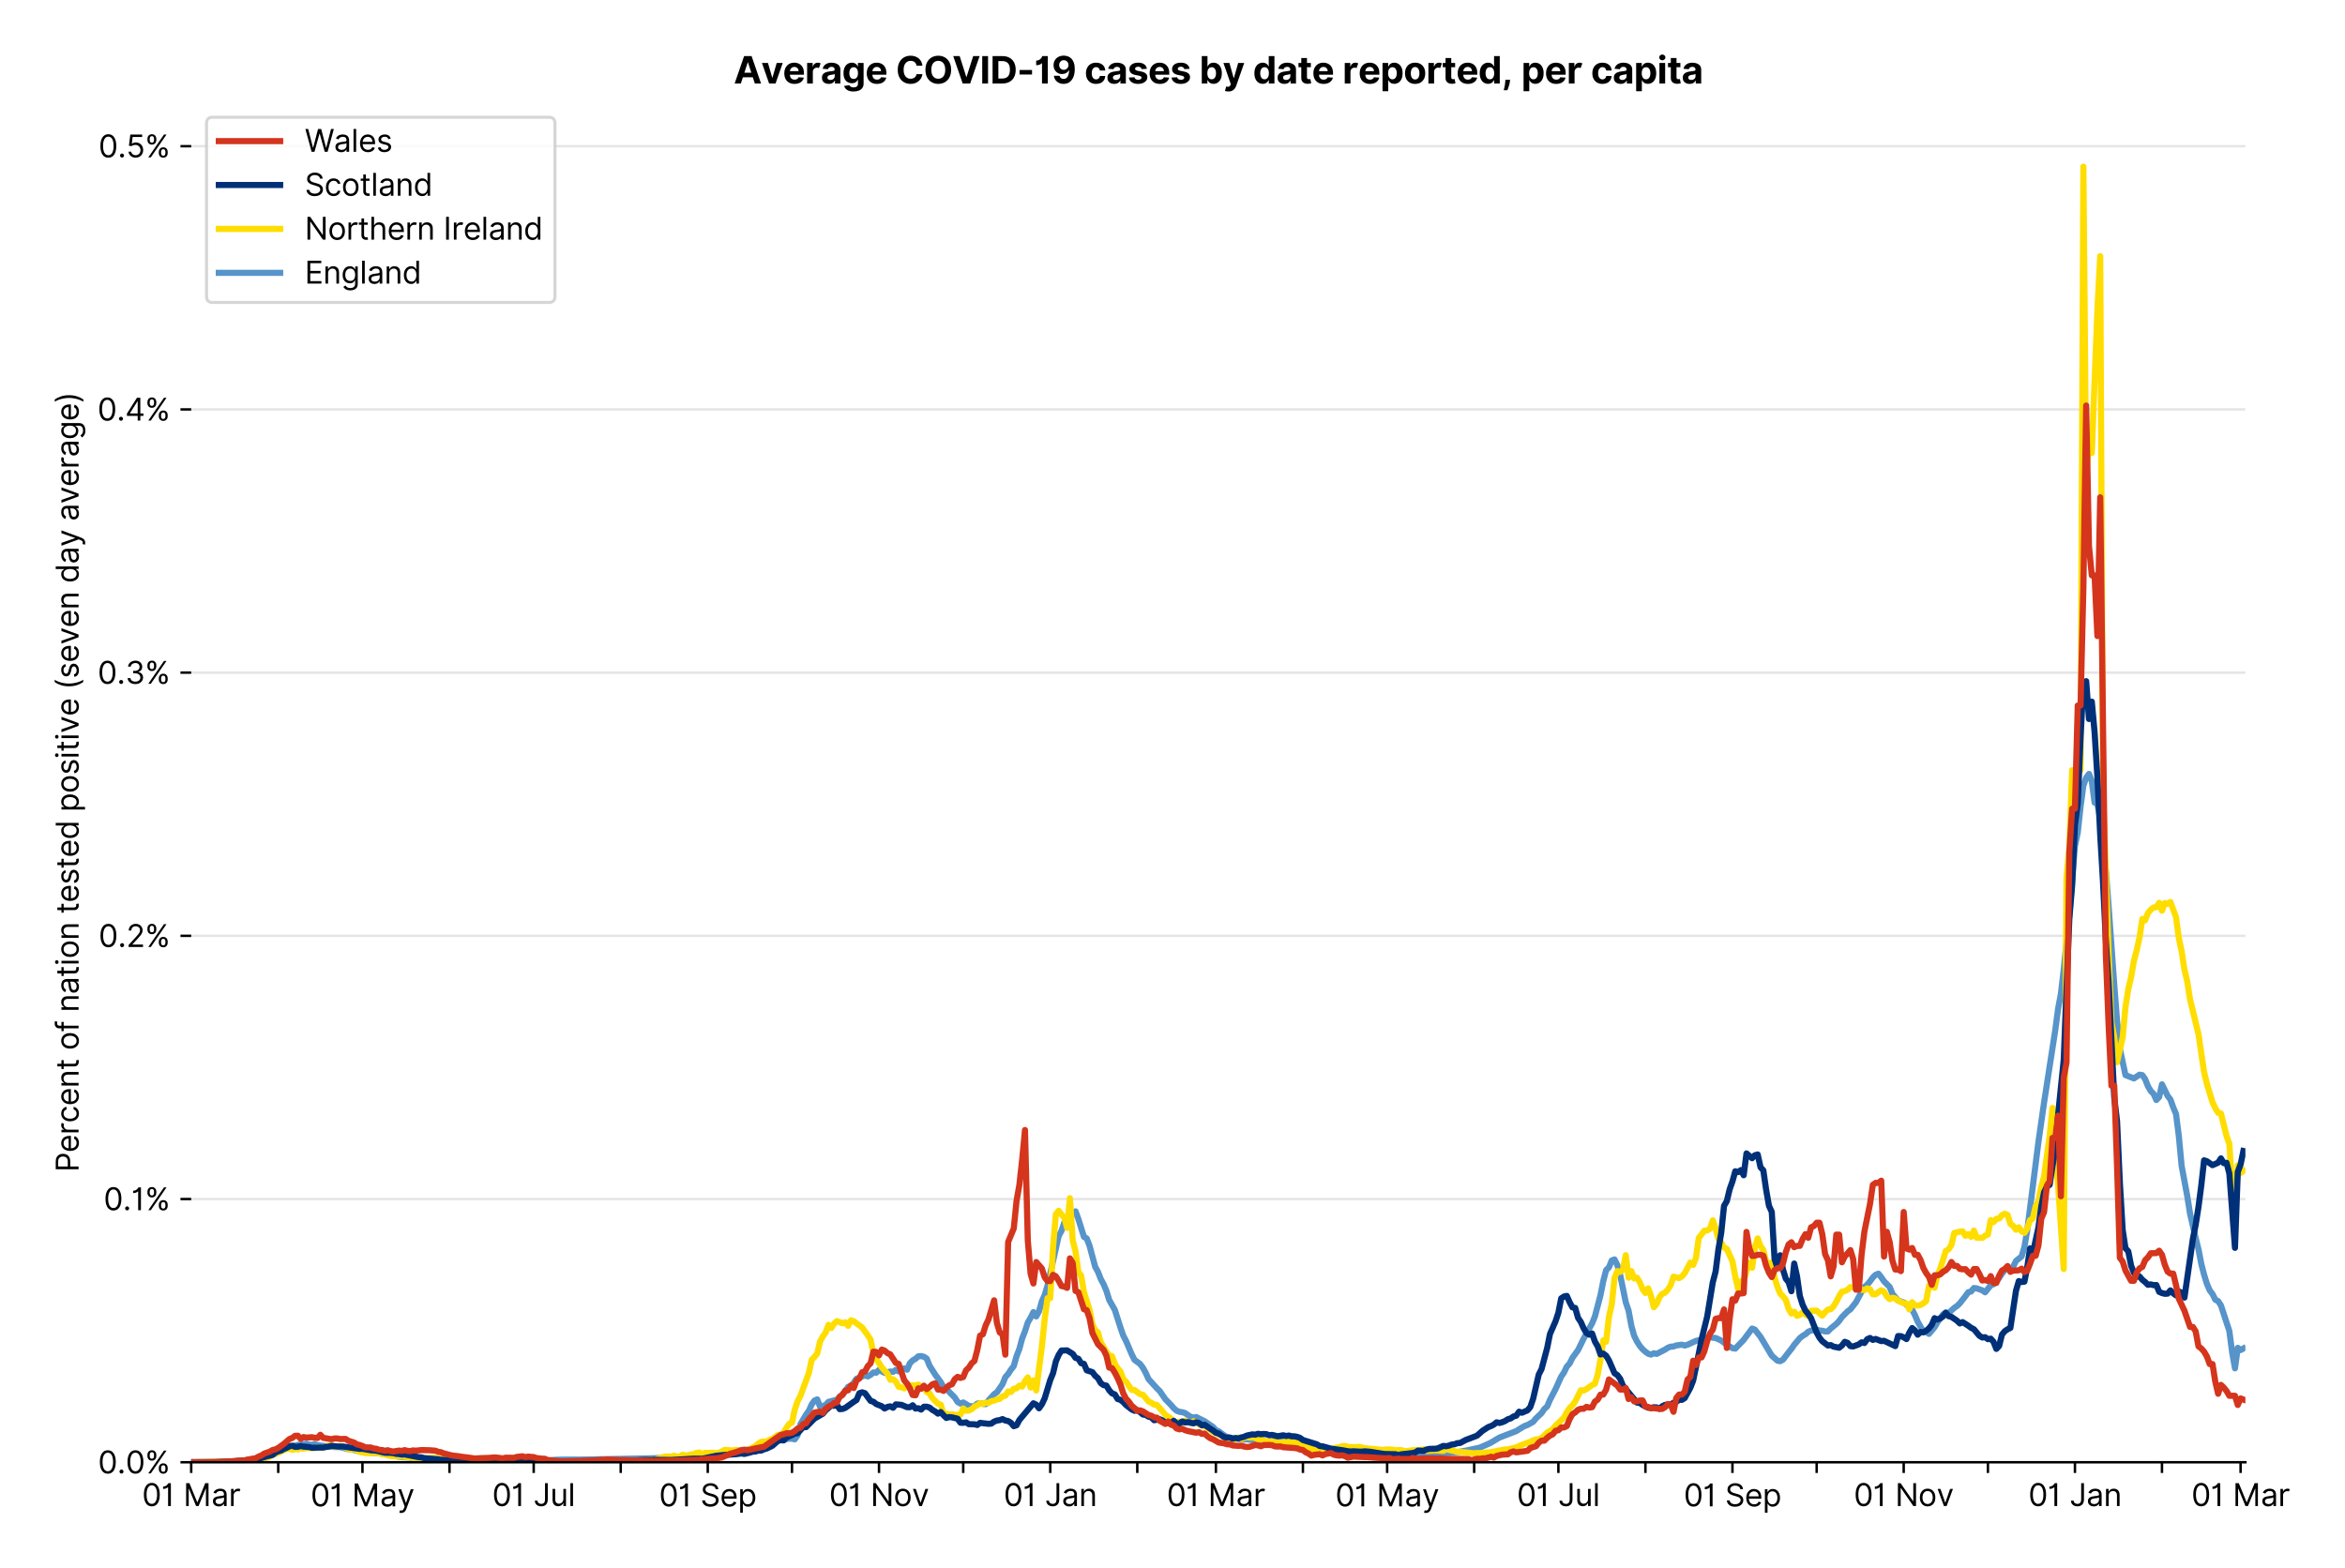 <?xml version="1.0" encoding="utf-8" standalone="no"?>
<!DOCTYPE svg PUBLIC "-//W3C//DTD SVG 1.1//EN"
  "http://www.w3.org/Graphics/SVG/1.1/DTD/svg11.dtd">
<svg xmlns:xlink="http://www.w3.org/1999/xlink" viewBox="0 0 764.39 511.234" xmlns="http://www.w3.org/2000/svg" version="1.1">
 <defs>
  <style type="text/css">*{stroke-linejoin: round; stroke-linecap: butt}</style>
 </defs>
 <g id="figure_1">
  <g id="patch_1">
   <path d="M 0 511.234 
L 764.39 511.234 
L 764.39 0 
L 0 0 
z
" style="fill: #ffffff"/>
  </g>
  <g id="axes_1">
   <g id="patch_2">
    <path d="M 62.325 476.745 
L 731.925 476.745 
L 731.925 33.225 
L 62.325 33.225 
z
" style="fill: #ffffff"/>
   </g>
   <g id="matplotlib.axis_1">
    <g id="xtick_1">
     <g id="line2d_1">
      <defs>
       <path id="me90238c157" d="M 0 0 
L 0 3.5 
" style="stroke: #000000; stroke-width: 0.8"/>
      </defs>
      <g>
       <use xlink:href="#me90238c157" x="62.325" y="476.745" style="stroke: #000000; stroke-width: 0.8"/>
      </g>
     </g>
     <g id="text_1">
      <!-- 01 Mar -->
      <g transform="translate(46.288 491.018)scale(0.1 -0.1)">
       <defs>
        <path id="Inter-Regular-30" d="M 2000 -64 
Q 1230 -64 806 561 
Q 382 1186 382 2327 
Q 382 3459 809 4088 
Q 1236 4718 2000 4718 
Q 2764 4718 3191 4088 
Q 3618 3459 3618 2327 
Q 3618 1186 3194 561 
Q 2771 -64 2000 -64 
z
M 2000 436 
Q 2509 436 2791 927 
Q 3073 1418 3073 2327 
Q 3073 3234 2789 3730 
Q 2505 4227 2000 4227 
Q 1496 4227 1211 3730 
Q 927 3234 927 2327 
Q 927 1418 1210 927 
Q 1493 436 2000 436 
z
" transform="scale(0.016)"/>
        <path id="Inter-Regular-31" d="M 1973 4655 
L 1973 0 
L 1409 0 
L 1409 3836 
L 1373 3836 
Q 1341 3773 1209 3692 
Q 1077 3611 868 3551 
Q 659 3491 391 3491 
L 391 3964 
Q 661 3964 859 4061 
Q 1057 4159 1190 4291 
Q 1323 4423 1392 4529 
Q 1461 4636 1473 4655 
L 1973 4655 
z
" transform="scale(0.016)"/>
        <path id="Inter-Regular-20" transform="scale(0.016)"/>
        <path id="Inter-Regular-4d" d="M 564 4655 
L 1236 4655 
L 2818 791 
L 2873 791 
L 4455 4655 
L 5127 4655 
L 5127 0 
L 4600 0 
L 4600 3536 
L 4555 3536 
L 3100 0 
L 2591 0 
L 1136 3536 
L 1091 3536 
L 1091 0 
L 564 0 
L 564 4655 
z
" transform="scale(0.016)"/>
        <path id="Inter-Regular-61" d="M 1518 -82 
Q 1186 -82 916 44 
Q 646 170 486 410 
Q 327 650 327 991 
Q 327 1291 445 1478 
Q 564 1666 761 1773 
Q 959 1880 1199 1933 
Q 1439 1986 1682 2018 
Q 2000 2059 2199 2080 
Q 2398 2102 2490 2154 
Q 2582 2207 2582 2336 
L 2582 2355 
Q 2582 2691 2399 2877 
Q 2216 3064 1846 3064 
Q 1461 3064 1243 2895 
Q 1025 2727 936 2536 
L 427 2718 
Q 564 3036 792 3214 
Q 1021 3393 1292 3464 
Q 1564 3536 1827 3536 
Q 1996 3536 2215 3496 
Q 2434 3457 2640 3334 
Q 2846 3211 2982 2963 
Q 3118 2716 3118 2300 
L 3118 0 
L 2582 0 
L 2582 473 
L 2555 473 
Q 2500 359 2373 229 
Q 2246 100 2034 9 
Q 1823 -82 1518 -82 
z
M 1600 400 
Q 1918 400 2137 525 
Q 2357 650 2469 847 
Q 2582 1045 2582 1264 
L 2582 1755 
Q 2548 1714 2433 1681 
Q 2318 1648 2169 1624 
Q 2021 1600 1881 1583 
Q 1741 1566 1655 1555 
Q 1446 1527 1265 1467 
Q 1084 1407 974 1287 
Q 864 1168 864 964 
Q 864 684 1072 542 
Q 1280 400 1600 400 
z
" transform="scale(0.016)"/>
        <path id="Inter-Regular-72" d="M 491 0 
L 491 3491 
L 1009 3491 
L 1009 2964 
L 1046 2964 
Q 1139 3223 1389 3384 
Q 1639 3545 1955 3545 
Q 2100 3545 2209 3511 
Q 2318 3477 2400 3418 
L 2218 2964 
Q 2161 2993 2085 3010 
Q 2009 3027 1909 3027 
Q 1527 3027 1277 2794 
Q 1027 2561 1027 2209 
L 1027 0 
L 491 0 
z
" transform="scale(0.016)"/>
       </defs>
       <use xlink:href="#Inter-Regular-30"/>
       <use xlink:href="#Inter-Regular-31" x="62.5"/>
       <use xlink:href="#Inter-Regular-20" x="106.676"/>
       <use xlink:href="#Inter-Regular-4d" x="134.801"/>
       <use xlink:href="#Inter-Regular-61" x="225.994"/>
       <use xlink:href="#Inter-Regular-72" x="282.386"/>
      </g>
     </g>
    </g>
    <g id="xtick_2">
     <g id="line2d_2">
      <g>
       <use xlink:href="#me90238c157" x="90.693" y="476.745" style="stroke: #000000; stroke-width: 0.8"/>
      </g>
     </g>
    </g>
    <g id="xtick_3">
     <g id="line2d_3">
      <g>
       <use xlink:href="#me90238c157" x="118.147" y="476.745" style="stroke: #000000; stroke-width: 0.8"/>
      </g>
     </g>
     <g id="text_2">
      <!-- 01 May -->
      <g transform="translate(101.243 491.117)scale(0.1 -0.1)">
       <defs>
        <path id="Inter-Regular-79" d="M 818 -1355 
Q 682 -1355 575 -1333 
Q 468 -1311 427 -1291 
L 564 -818 
Q 857 -893 1053 -814 
Q 1250 -736 1391 -345 
L 1509 -18 
L 218 3491 
L 800 3491 
L 1764 709 
L 1800 709 
L 2764 3491 
L 3346 3491 
L 1846 -564 
Q 1550 -1355 818 -1355 
z
" transform="scale(0.016)"/>
       </defs>
       <use xlink:href="#Inter-Regular-30"/>
       <use xlink:href="#Inter-Regular-31" x="62.5"/>
       <use xlink:href="#Inter-Regular-20" x="106.676"/>
       <use xlink:href="#Inter-Regular-4d" x="134.801"/>
       <use xlink:href="#Inter-Regular-61" x="225.994"/>
       <use xlink:href="#Inter-Regular-79" x="282.386"/>
      </g>
     </g>
    </g>
    <g id="xtick_4">
     <g id="line2d_4">
      <g>
       <use xlink:href="#me90238c157" x="146.515" y="476.745" style="stroke: #000000; stroke-width: 0.8"/>
      </g>
     </g>
    </g>
    <g id="xtick_5">
     <g id="line2d_5">
      <g>
       <use xlink:href="#me90238c157" x="173.968" y="476.745" style="stroke: #000000; stroke-width: 0.8"/>
      </g>
     </g>
     <g id="text_3">
      <!-- 01 Jul -->
      <g transform="translate(160.424 491.018)scale(0.1 -0.1)">
       <defs>
        <path id="Inter-Regular-4a" d="M 2346 4655 
L 2909 4655 
L 2909 1327 
Q 2909 657 2549 296 
Q 2189 -64 1582 -64 
Q 1200 -64 902 76 
Q 605 216 434 475 
Q 264 734 264 1091 
L 818 1091 
Q 818 795 1034 615 
Q 1250 436 1582 436 
Q 1948 436 2147 664 
Q 2346 893 2346 1327 
L 2346 4655 
z
" transform="scale(0.016)"/>
        <path id="Inter-Regular-75" d="M 2691 1427 
L 2691 3491 
L 3227 3491 
L 3227 0 
L 2691 0 
L 2691 591 
L 2655 591 
Q 2532 325 2273 140 
Q 2014 -45 1618 -45 
Q 1127 -45 809 280 
Q 491 605 491 1273 
L 491 3491 
L 1027 3491 
L 1027 1309 
Q 1027 927 1242 700 
Q 1457 473 1791 473 
Q 1991 473 2199 575 
Q 2407 677 2549 888 
Q 2691 1100 2691 1427 
z
" transform="scale(0.016)"/>
        <path id="Inter-Regular-6c" d="M 1027 4655 
L 1027 0 
L 491 0 
L 491 4655 
L 1027 4655 
z
" transform="scale(0.016)"/>
       </defs>
       <use xlink:href="#Inter-Regular-30"/>
       <use xlink:href="#Inter-Regular-31" x="62.5"/>
       <use xlink:href="#Inter-Regular-20" x="106.676"/>
       <use xlink:href="#Inter-Regular-4a" x="134.801"/>
       <use xlink:href="#Inter-Regular-75" x="189.063"/>
       <use xlink:href="#Inter-Regular-6c" x="247.159"/>
      </g>
     </g>
    </g>
    <g id="xtick_6">
     <g id="line2d_6">
      <g>
       <use xlink:href="#me90238c157" x="202.337" y="476.745" style="stroke: #000000; stroke-width: 0.8"/>
      </g>
     </g>
    </g>
    <g id="xtick_7">
     <g id="line2d_7">
      <g>
       <use xlink:href="#me90238c157" x="230.705" y="476.745" style="stroke: #000000; stroke-width: 0.8"/>
      </g>
     </g>
     <g id="text_4">
      <!-- 01 Sep -->
      <g transform="translate(214.817 491.117)scale(0.1 -0.1)">
       <defs>
        <path id="Inter-Regular-53" d="M 3109 3491 
Q 3068 3836 2777 4027 
Q 2486 4218 2064 4218 
Q 1600 4218 1318 3999 
Q 1036 3780 1036 3445 
Q 1036 3195 1189 3042 
Q 1343 2889 1553 2803 
Q 1764 2718 1936 2673 
L 2409 2545 
Q 2591 2498 2815 2414 
Q 3039 2330 3244 2185 
Q 3450 2041 3584 1816 
Q 3718 1591 3718 1264 
Q 3718 886 3521 581 
Q 3325 277 2949 97 
Q 2573 -82 2036 -82 
Q 1286 -82 845 272 
Q 405 627 364 1200 
L 946 1200 
Q 968 936 1124 764 
Q 1280 593 1519 510 
Q 1759 427 2036 427 
Q 2359 427 2616 533 
Q 2873 639 3023 828 
Q 3173 1018 3173 1273 
Q 3173 1505 3043 1650 
Q 2914 1795 2702 1886 
Q 2491 1977 2246 2045 
L 1673 2209 
Q 1127 2366 809 2657 
Q 491 2948 491 3418 
Q 491 3809 703 4101 
Q 916 4393 1276 4555 
Q 1636 4718 2082 4718 
Q 2532 4718 2882 4558 
Q 3232 4398 3437 4120 
Q 3643 3843 3655 3491 
L 3109 3491 
z
" transform="scale(0.016)"/>
        <path id="Inter-Regular-65" d="M 1955 -73 
Q 1450 -73 1085 151 
Q 721 375 524 778 
Q 327 1182 327 1718 
Q 327 2255 524 2665 
Q 721 3075 1074 3305 
Q 1427 3536 1900 3536 
Q 2173 3536 2439 3445 
Q 2705 3355 2923 3151 
Q 3141 2948 3270 2614 
Q 3400 2280 3400 1791 
L 3400 1564 
L 866 1564 
Q 884 1005 1183 707 
Q 1482 409 1955 409 
Q 2271 409 2498 545 
Q 2725 682 2827 955 
L 3346 809 
Q 3223 414 2854 170 
Q 2486 -73 1955 -73 
z
M 866 2027 
L 2855 2027 
Q 2855 2470 2595 2762 
Q 2336 3055 1900 3055 
Q 1593 3055 1368 2911 
Q 1143 2768 1013 2533 
Q 884 2298 866 2027 
z
" transform="scale(0.016)"/>
        <path id="Inter-Regular-70" d="M 491 -1309 
L 491 3491 
L 1009 3491 
L 1009 2936 
L 1073 2936 
Q 1132 3027 1237 3169 
Q 1343 3311 1542 3423 
Q 1741 3536 2082 3536 
Q 2523 3536 2859 3315 
Q 3196 3095 3384 2690 
Q 3573 2286 3573 1736 
Q 3573 1182 3384 776 
Q 3196 370 2861 148 
Q 2527 -73 2091 -73 
Q 1755 -73 1552 39 
Q 1350 152 1241 296 
Q 1132 441 1073 536 
L 1027 536 
L 1027 -1309 
L 491 -1309 
z
M 1018 1745 
Q 1018 1152 1276 780 
Q 1534 409 2018 409 
Q 2355 409 2581 587 
Q 2807 766 2921 1069 
Q 3036 1373 3036 1745 
Q 3036 2114 2923 2410 
Q 2811 2707 2585 2881 
Q 2359 3055 2018 3055 
Q 1527 3055 1272 2693 
Q 1018 2332 1018 1745 
z
" transform="scale(0.016)"/>
       </defs>
       <use xlink:href="#Inter-Regular-30"/>
       <use xlink:href="#Inter-Regular-31" x="62.5"/>
       <use xlink:href="#Inter-Regular-20" x="106.676"/>
       <use xlink:href="#Inter-Regular-53" x="134.801"/>
       <use xlink:href="#Inter-Regular-65" x="198.58"/>
       <use xlink:href="#Inter-Regular-70" x="256.818"/>
      </g>
     </g>
    </g>
    <g id="xtick_8">
     <g id="line2d_8">
      <g>
       <use xlink:href="#me90238c157" x="258.158" y="476.745" style="stroke: #000000; stroke-width: 0.8"/>
      </g>
     </g>
    </g>
    <g id="xtick_9">
     <g id="line2d_9">
      <g>
       <use xlink:href="#me90238c157" x="286.526" y="476.745" style="stroke: #000000; stroke-width: 0.8"/>
      </g>
     </g>
     <g id="text_5">
      <!-- 01 Nov -->
      <g transform="translate(270.255 491.018)scale(0.1 -0.1)">
       <defs>
        <path id="Inter-Regular-4e" d="M 4255 4655 
L 4255 0 
L 3709 0 
L 1173 3655 
L 1127 3655 
L 1127 0 
L 564 0 
L 564 4655 
L 1109 4655 
L 3655 991 
L 3700 991 
L 3700 4655 
L 4255 4655 
z
" transform="scale(0.016)"/>
        <path id="Inter-Regular-6f" d="M 1909 -73 
Q 1436 -73 1080 152 
Q 725 377 526 781 
Q 327 1186 327 1727 
Q 327 2273 526 2679 
Q 725 3086 1080 3311 
Q 1436 3536 1909 3536 
Q 2382 3536 2737 3311 
Q 3093 3086 3292 2679 
Q 3491 2273 3491 1727 
Q 3491 1186 3292 781 
Q 3093 377 2737 152 
Q 2382 -73 1909 -73 
z
M 1909 409 
Q 2268 409 2500 593 
Q 2732 777 2843 1077 
Q 2955 1377 2955 1727 
Q 2955 2077 2843 2379 
Q 2732 2682 2500 2868 
Q 2268 3055 1909 3055 
Q 1550 3055 1318 2868 
Q 1086 2682 975 2379 
Q 864 2077 864 1727 
Q 864 1377 975 1077 
Q 1086 777 1318 593 
Q 1550 409 1909 409 
z
" transform="scale(0.016)"/>
        <path id="Inter-Regular-76" d="M 3346 3491 
L 2055 0 
L 1509 0 
L 218 3491 
L 800 3491 
L 1764 709 
L 1800 709 
L 2764 3491 
L 3346 3491 
z
" transform="scale(0.016)"/>
       </defs>
       <use xlink:href="#Inter-Regular-30"/>
       <use xlink:href="#Inter-Regular-31" x="62.5"/>
       <use xlink:href="#Inter-Regular-20" x="106.676"/>
       <use xlink:href="#Inter-Regular-4e" x="134.801"/>
       <use xlink:href="#Inter-Regular-6f" x="210.085"/>
       <use xlink:href="#Inter-Regular-76" x="269.744"/>
      </g>
     </g>
    </g>
    <g id="xtick_10">
     <g id="line2d_10">
      <g>
       <use xlink:href="#me90238c157" x="313.98" y="476.745" style="stroke: #000000; stroke-width: 0.8"/>
      </g>
     </g>
    </g>
    <g id="xtick_11">
     <g id="line2d_11">
      <g>
       <use xlink:href="#me90238c157" x="342.348" y="476.745" style="stroke: #000000; stroke-width: 0.8"/>
      </g>
     </g>
     <g id="text_6">
      <!-- 01 Jan -->
      <g transform="translate(327.149 491.018)scale(0.1 -0.1)">
       <defs>
        <path id="Inter-Regular-6e" d="M 1027 2100 
L 1027 0 
L 491 0 
L 491 3491 
L 1009 3491 
L 1009 2945 
L 1055 2945 
Q 1177 3211 1427 3373 
Q 1677 3536 2073 3536 
Q 2602 3536 2928 3211 
Q 3255 2886 3255 2218 
L 3255 0 
L 2718 0 
L 2718 2182 
Q 2718 2593 2504 2824 
Q 2291 3055 1918 3055 
Q 1534 3055 1280 2806 
Q 1027 2557 1027 2100 
z
" transform="scale(0.016)"/>
       </defs>
       <use xlink:href="#Inter-Regular-30"/>
       <use xlink:href="#Inter-Regular-31" x="62.5"/>
       <use xlink:href="#Inter-Regular-20" x="106.676"/>
       <use xlink:href="#Inter-Regular-4a" x="134.801"/>
       <use xlink:href="#Inter-Regular-61" x="189.063"/>
       <use xlink:href="#Inter-Regular-6e" x="245.455"/>
      </g>
     </g>
    </g>
    <g id="xtick_12">
     <g id="line2d_12">
      <g>
       <use xlink:href="#me90238c157" x="370.716" y="476.745" style="stroke: #000000; stroke-width: 0.8"/>
      </g>
     </g>
    </g>
    <g id="xtick_13">
     <g id="line2d_13">
      <g>
       <use xlink:href="#me90238c157" x="396.339" y="476.745" style="stroke: #000000; stroke-width: 0.8"/>
      </g>
     </g>
     <g id="text_7">
      <!-- 01 Mar -->
      <g transform="translate(380.303 491.018)scale(0.1 -0.1)">
       <use xlink:href="#Inter-Regular-30"/>
       <use xlink:href="#Inter-Regular-31" x="62.5"/>
       <use xlink:href="#Inter-Regular-20" x="106.676"/>
       <use xlink:href="#Inter-Regular-4d" x="134.801"/>
       <use xlink:href="#Inter-Regular-61" x="225.994"/>
       <use xlink:href="#Inter-Regular-72" x="282.386"/>
      </g>
     </g>
    </g>
    <g id="xtick_14">
     <g id="line2d_14">
      <g>
       <use xlink:href="#me90238c157" x="424.708" y="476.745" style="stroke: #000000; stroke-width: 0.8"/>
      </g>
     </g>
    </g>
    <g id="xtick_15">
     <g id="line2d_15">
      <g>
       <use xlink:href="#me90238c157" x="452.161" y="476.745" style="stroke: #000000; stroke-width: 0.8"/>
      </g>
     </g>
     <g id="text_8">
      <!-- 01 May -->
      <g transform="translate(435.258 491.117)scale(0.1 -0.1)">
       <use xlink:href="#Inter-Regular-30"/>
       <use xlink:href="#Inter-Regular-31" x="62.5"/>
       <use xlink:href="#Inter-Regular-20" x="106.676"/>
       <use xlink:href="#Inter-Regular-4d" x="134.801"/>
       <use xlink:href="#Inter-Regular-61" x="225.994"/>
       <use xlink:href="#Inter-Regular-79" x="282.386"/>
      </g>
     </g>
    </g>
    <g id="xtick_16">
     <g id="line2d_16">
      <g>
       <use xlink:href="#me90238c157" x="480.529" y="476.745" style="stroke: #000000; stroke-width: 0.8"/>
      </g>
     </g>
    </g>
    <g id="xtick_17">
     <g id="line2d_17">
      <g>
       <use xlink:href="#me90238c157" x="507.983" y="476.745" style="stroke: #000000; stroke-width: 0.8"/>
      </g>
     </g>
     <g id="text_9">
      <!-- 01 Jul -->
      <g transform="translate(494.439 491.018)scale(0.1 -0.1)">
       <use xlink:href="#Inter-Regular-30"/>
       <use xlink:href="#Inter-Regular-31" x="62.5"/>
       <use xlink:href="#Inter-Regular-20" x="106.676"/>
       <use xlink:href="#Inter-Regular-4a" x="134.801"/>
       <use xlink:href="#Inter-Regular-75" x="189.063"/>
       <use xlink:href="#Inter-Regular-6c" x="247.159"/>
      </g>
     </g>
    </g>
    <g id="xtick_18">
     <g id="line2d_18">
      <g>
       <use xlink:href="#me90238c157" x="536.351" y="476.745" style="stroke: #000000; stroke-width: 0.8"/>
      </g>
     </g>
    </g>
    <g id="xtick_19">
     <g id="line2d_19">
      <g>
       <use xlink:href="#me90238c157" x="564.719" y="476.745" style="stroke: #000000; stroke-width: 0.8"/>
      </g>
     </g>
     <g id="text_10">
      <!-- 01 Sep -->
      <g transform="translate(548.832 491.117)scale(0.1 -0.1)">
       <use xlink:href="#Inter-Regular-30"/>
       <use xlink:href="#Inter-Regular-31" x="62.5"/>
       <use xlink:href="#Inter-Regular-20" x="106.676"/>
       <use xlink:href="#Inter-Regular-53" x="134.801"/>
       <use xlink:href="#Inter-Regular-65" x="198.58"/>
       <use xlink:href="#Inter-Regular-70" x="256.818"/>
      </g>
     </g>
    </g>
    <g id="xtick_20">
     <g id="line2d_20">
      <g>
       <use xlink:href="#me90238c157" x="592.172" y="476.745" style="stroke: #000000; stroke-width: 0.8"/>
      </g>
     </g>
    </g>
    <g id="xtick_21">
     <g id="line2d_21">
      <g>
       <use xlink:href="#me90238c157" x="620.541" y="476.745" style="stroke: #000000; stroke-width: 0.8"/>
      </g>
     </g>
     <g id="text_11">
      <!-- 01 Nov -->
      <g transform="translate(604.27 491.018)scale(0.1 -0.1)">
       <use xlink:href="#Inter-Regular-30"/>
       <use xlink:href="#Inter-Regular-31" x="62.5"/>
       <use xlink:href="#Inter-Regular-20" x="106.676"/>
       <use xlink:href="#Inter-Regular-4e" x="134.801"/>
       <use xlink:href="#Inter-Regular-6f" x="210.085"/>
       <use xlink:href="#Inter-Regular-76" x="269.744"/>
      </g>
     </g>
    </g>
    <g id="xtick_22">
     <g id="line2d_22">
      <g>
       <use xlink:href="#me90238c157" x="647.994" y="476.745" style="stroke: #000000; stroke-width: 0.8"/>
      </g>
     </g>
    </g>
    <g id="xtick_23">
     <g id="line2d_23">
      <g>
       <use xlink:href="#me90238c157" x="676.362" y="476.745" style="stroke: #000000; stroke-width: 0.8"/>
      </g>
     </g>
     <g id="text_12">
      <!-- 01 Jan -->
      <g transform="translate(661.163 491.018)scale(0.1 -0.1)">
       <use xlink:href="#Inter-Regular-30"/>
       <use xlink:href="#Inter-Regular-31" x="62.5"/>
       <use xlink:href="#Inter-Regular-20" x="106.676"/>
       <use xlink:href="#Inter-Regular-4a" x="134.801"/>
       <use xlink:href="#Inter-Regular-61" x="189.063"/>
       <use xlink:href="#Inter-Regular-6e" x="245.455"/>
      </g>
     </g>
    </g>
    <g id="xtick_24">
     <g id="line2d_24">
      <g>
       <use xlink:href="#me90238c157" x="704.731" y="476.745" style="stroke: #000000; stroke-width: 0.8"/>
      </g>
     </g>
    </g>
    <g id="xtick_25">
     <g id="line2d_25">
      <g>
       <use xlink:href="#me90238c157" x="730.354" y="476.745" style="stroke: #000000; stroke-width: 0.8"/>
      </g>
     </g>
     <g id="text_13">
      <!-- 01 Mar -->
      <g transform="translate(714.317 491.018)scale(0.1 -0.1)">
       <use xlink:href="#Inter-Regular-30"/>
       <use xlink:href="#Inter-Regular-31" x="62.5"/>
       <use xlink:href="#Inter-Regular-20" x="106.676"/>
       <use xlink:href="#Inter-Regular-4d" x="134.801"/>
       <use xlink:href="#Inter-Regular-61" x="225.994"/>
       <use xlink:href="#Inter-Regular-72" x="282.386"/>
      </g>
     </g>
    </g>
   </g>
   <g id="matplotlib.axis_2">
    <g id="ytick_1">
     <g id="line2d_26">
      <path d="M 62.325 476.745 
L 731.925 476.745 
" clip-path="url(#p26ab43ff39)" style="fill: none; stroke: #e5e5e5; stroke-width: 0.8; stroke-linecap: square"/>
     </g>
     <g id="line2d_27">
      <defs>
       <path id="m29ee203693" d="M 0 0 
L -3.5 0 
" style="stroke: #000000; stroke-width: 0.8"/>
      </defs>
      <g>
       <use xlink:href="#m29ee203693" x="62.325" y="476.745" style="stroke: #000000; stroke-width: 0.8"/>
      </g>
     </g>
     <g id="text_14">
      <!-- 0.0% -->
      <g transform="translate(31.944 480.382)scale(0.1 -0.1)">
       <defs>
        <path id="Inter-Regular-2e" d="M 882 -36 
Q 714 -36 593 84 
Q 473 205 473 373 
Q 473 541 593 661 
Q 714 782 882 782 
Q 1050 782 1170 661 
Q 1291 541 1291 373 
Q 1291 205 1170 84 
Q 1050 -36 882 -36 
z
" transform="scale(0.016)"/>
        <path id="Inter-Regular-25" d="M 2855 873 
L 2855 1118 
Q 2855 1373 2960 1585 
Q 3066 1798 3269 1926 
Q 3473 2055 3764 2055 
Q 4059 2055 4259 1926 
Q 4459 1798 4561 1585 
Q 4664 1373 4664 1118 
L 4664 873 
Q 4664 618 4560 405 
Q 4457 193 4256 64 
Q 4055 -64 3764 -64 
Q 3468 -64 3266 64 
Q 3064 193 2959 405 
Q 2855 618 2855 873 
z
M 536 3536 
L 536 3782 
Q 536 4036 642 4248 
Q 748 4461 951 4589 
Q 1155 4718 1446 4718 
Q 1741 4718 1941 4589 
Q 2141 4461 2243 4248 
Q 2346 4036 2346 3782 
L 2346 3536 
Q 2346 3282 2242 3069 
Q 2139 2857 1937 2728 
Q 1736 2600 1446 2600 
Q 1150 2600 948 2728 
Q 746 2857 641 3069 
Q 536 3282 536 3536 
z
M 709 0 
L 3909 4655 
L 4427 4655 
L 1227 0 
L 709 0 
z
M 3318 1118 
L 3318 873 
Q 3318 661 3418 494 
Q 3518 327 3764 327 
Q 4002 327 4101 494 
Q 4200 661 4200 873 
L 4200 1118 
Q 4200 1330 4104 1497 
Q 4009 1664 3764 1664 
Q 3525 1664 3421 1497 
Q 3318 1330 3318 1118 
z
M 1000 3782 
L 1000 3536 
Q 1000 3325 1100 3158 
Q 1200 2991 1446 2991 
Q 1684 2991 1783 3158 
Q 1882 3325 1882 3536 
L 1882 3782 
Q 1882 3993 1786 4160 
Q 1691 4327 1446 4327 
Q 1207 4327 1103 4160 
Q 1000 3993 1000 3782 
z
" transform="scale(0.016)"/>
       </defs>
       <use xlink:href="#Inter-Regular-30"/>
       <use xlink:href="#Inter-Regular-2e" x="62.5"/>
       <use xlink:href="#Inter-Regular-30" x="90.057"/>
       <use xlink:href="#Inter-Regular-25" x="152.557"/>
      </g>
     </g>
    </g>
    <g id="ytick_2">
     <g id="line2d_28">
      <path d="M 62.325 390.93 
L 731.925 390.93 
" clip-path="url(#p26ab43ff39)" style="fill: none; stroke: #e5e5e5; stroke-width: 0.8; stroke-linecap: square"/>
     </g>
     <g id="line2d_29">
      <g>
       <use xlink:href="#m29ee203693" x="62.325" y="390.93" style="stroke: #000000; stroke-width: 0.8"/>
      </g>
     </g>
     <g id="text_15">
      <!-- 0.1% -->
      <g transform="translate(33.777 394.567)scale(0.1 -0.1)">
       <use xlink:href="#Inter-Regular-30"/>
       <use xlink:href="#Inter-Regular-2e" x="62.5"/>
       <use xlink:href="#Inter-Regular-31" x="90.057"/>
       <use xlink:href="#Inter-Regular-25" x="134.233"/>
      </g>
     </g>
    </g>
    <g id="ytick_3">
     <g id="line2d_30">
      <path d="M 62.325 305.116 
L 731.925 305.116 
" clip-path="url(#p26ab43ff39)" style="fill: none; stroke: #e5e5e5; stroke-width: 0.8; stroke-linecap: square"/>
     </g>
     <g id="line2d_31">
      <g>
       <use xlink:href="#m29ee203693" x="62.325" y="305.116" style="stroke: #000000; stroke-width: 0.8"/>
      </g>
     </g>
     <g id="text_16">
      <!-- 0.2% -->
      <g transform="translate(32.142 308.752)scale(0.1 -0.1)">
       <defs>
        <path id="Inter-Regular-32" d="M 482 0 
L 482 409 
L 2018 2091 
Q 2289 2386 2464 2605 
Q 2639 2825 2724 3019 
Q 2809 3214 2809 3427 
Q 2809 3795 2553 4011 
Q 2298 4227 1918 4227 
Q 1514 4227 1275 3985 
Q 1036 3743 1036 3345 
L 500 3345 
Q 500 3755 688 4064 
Q 877 4373 1203 4545 
Q 1530 4718 1936 4718 
Q 2346 4718 2661 4545 
Q 2977 4373 3156 4079 
Q 3336 3786 3336 3427 
Q 3336 3170 3244 2926 
Q 3152 2682 2926 2383 
Q 2700 2084 2300 1655 
L 1255 536 
L 1255 500 
L 3418 500 
L 3418 0 
L 482 0 
z
" transform="scale(0.016)"/>
       </defs>
       <use xlink:href="#Inter-Regular-30"/>
       <use xlink:href="#Inter-Regular-2e" x="62.5"/>
       <use xlink:href="#Inter-Regular-32" x="90.057"/>
       <use xlink:href="#Inter-Regular-25" x="150.568"/>
      </g>
     </g>
    </g>
    <g id="ytick_4">
     <g id="line2d_32">
      <path d="M 62.325 219.301 
L 731.925 219.301 
" clip-path="url(#p26ab43ff39)" style="fill: none; stroke: #e5e5e5; stroke-width: 0.8; stroke-linecap: square"/>
     </g>
     <g id="line2d_33">
      <g>
       <use xlink:href="#m29ee203693" x="62.325" y="219.301" style="stroke: #000000; stroke-width: 0.8"/>
      </g>
     </g>
     <g id="text_17">
      <!-- 0.3% -->
      <g transform="translate(31.83 222.938)scale(0.1 -0.1)">
       <defs>
        <path id="Inter-Regular-33" d="M 2055 -64 
Q 1605 -64 1253 90 
Q 902 245 696 521 
Q 491 798 473 1164 
L 1046 1164 
Q 1071 827 1356 631 
Q 1641 436 2046 436 
Q 2493 436 2783 664 
Q 3073 893 3073 1264 
Q 3073 1650 2787 1893 
Q 2502 2136 1973 2136 
L 1600 2136 
L 1600 2636 
L 1973 2636 
Q 2386 2636 2647 2856 
Q 2909 3077 2909 3445 
Q 2909 3798 2679 4012 
Q 2450 4227 2064 4227 
Q 1823 4227 1610 4139 
Q 1398 4052 1264 3887 
Q 1130 3723 1118 3491 
L 573 3491 
Q 586 3857 793 4133 
Q 1000 4409 1335 4563 
Q 1671 4718 2073 4718 
Q 2505 4718 2814 4544 
Q 3123 4370 3289 4086 
Q 3455 3802 3455 3473 
Q 3455 3080 3249 2802 
Q 3043 2525 2691 2418 
L 2691 2382 
Q 3132 2309 3379 2008 
Q 3627 1707 3627 1264 
Q 3627 884 3421 583 
Q 3216 282 2861 109 
Q 2507 -64 2055 -64 
z
" transform="scale(0.016)"/>
       </defs>
       <use xlink:href="#Inter-Regular-30"/>
       <use xlink:href="#Inter-Regular-2e" x="62.5"/>
       <use xlink:href="#Inter-Regular-33" x="90.057"/>
       <use xlink:href="#Inter-Regular-25" x="153.693"/>
      </g>
     </g>
    </g>
    <g id="ytick_5">
     <g id="line2d_34">
      <path d="M 62.325 133.486 
L 731.925 133.486 
" clip-path="url(#p26ab43ff39)" style="fill: none; stroke: #e5e5e5; stroke-width: 0.8; stroke-linecap: square"/>
     </g>
     <g id="line2d_35">
      <g>
       <use xlink:href="#m29ee203693" x="62.325" y="133.486" style="stroke: #000000; stroke-width: 0.8"/>
      </g>
     </g>
     <g id="text_18">
      <!-- 0.4% -->
      <g transform="translate(31.773 137.123)scale(0.1 -0.1)">
       <defs>
        <path id="Inter-Regular-34" d="M 373 955 
L 373 1418 
L 2418 4655 
L 3100 4655 
L 3100 1455 
L 3736 1455 
L 3736 955 
L 3100 955 
L 3100 0 
L 2564 0 
L 2564 955 
L 373 955 
z
M 2564 1455 
L 2564 3936 
L 2527 3936 
L 982 1491 
L 982 1455 
L 2564 1455 
z
" transform="scale(0.016)"/>
       </defs>
       <use xlink:href="#Inter-Regular-30"/>
       <use xlink:href="#Inter-Regular-2e" x="62.5"/>
       <use xlink:href="#Inter-Regular-34" x="90.057"/>
       <use xlink:href="#Inter-Regular-25" x="154.261"/>
      </g>
     </g>
    </g>
    <g id="ytick_6">
     <g id="line2d_36">
      <path d="M 62.325 47.671 
L 731.925 47.671 
" clip-path="url(#p26ab43ff39)" style="fill: none; stroke: #e5e5e5; stroke-width: 0.8; stroke-linecap: square"/>
     </g>
     <g id="line2d_37">
      <g>
       <use xlink:href="#m29ee203693" x="62.325" y="47.671" style="stroke: #000000; stroke-width: 0.8"/>
      </g>
     </g>
     <g id="text_19">
      <!-- 0.5% -->
      <g transform="translate(32.114 51.308)scale(0.1 -0.1)">
       <defs>
        <path id="Inter-Regular-35" d="M 1936 -64 
Q 1536 -64 1216 95 
Q 896 255 702 532 
Q 509 809 491 1164 
L 1036 1164 
Q 1068 848 1324 642 
Q 1580 436 1936 436 
Q 2223 436 2447 570 
Q 2671 705 2799 940 
Q 2927 1175 2927 1473 
Q 2927 1777 2794 2017 
Q 2661 2257 2429 2395 
Q 2198 2534 1900 2536 
Q 1686 2539 1461 2472 
Q 1236 2405 1091 2300 
L 564 2364 
L 846 4655 
L 3264 4655 
L 3264 4155 
L 1318 4155 
L 1155 2782 
L 1182 2782 
Q 1325 2895 1541 2970 
Q 1757 3045 1991 3045 
Q 2418 3045 2753 2842 
Q 3089 2639 3281 2286 
Q 3473 1934 3473 1482 
Q 3473 1036 3274 687 
Q 3075 339 2727 137 
Q 2380 -64 1936 -64 
z
" transform="scale(0.016)"/>
       </defs>
       <use xlink:href="#Inter-Regular-30"/>
       <use xlink:href="#Inter-Regular-2e" x="62.5"/>
       <use xlink:href="#Inter-Regular-35" x="90.057"/>
       <use xlink:href="#Inter-Regular-25" x="150.852"/>
      </g>
     </g>
    </g>
    <g id="text_20">
     <!-- Percent of nation tested positive (seven day average) -->
     <g transform="translate(25.614 382.124)rotate(-90)scale(0.1 -0.1)">
      <defs>
       <path id="Inter-Regular-50" d="M 564 0 
L 564 4655 
L 2136 4655 
Q 2684 4655 3033 4458 
Q 3382 4261 3550 3927 
Q 3718 3593 3718 3182 
Q 3718 2770 3551 2434 
Q 3384 2098 3036 1899 
Q 2689 1700 2146 1700 
L 1127 1700 
L 1127 0 
L 564 0 
z
M 1127 2200 
L 2127 2200 
Q 2689 2200 2926 2482 
Q 3164 2764 3164 3182 
Q 3164 3602 2925 3878 
Q 2686 4155 2118 4155 
L 1127 4155 
L 1127 2200 
z
" transform="scale(0.016)"/>
       <path id="Inter-Regular-63" d="M 1909 -73 
Q 1418 -73 1063 159 
Q 709 391 518 798 
Q 327 1205 327 1727 
Q 327 2259 524 2667 
Q 721 3075 1074 3305 
Q 1427 3536 1900 3536 
Q 2268 3536 2563 3400 
Q 2859 3264 3047 3018 
Q 3236 2773 3282 2445 
L 2746 2445 
Q 2684 2684 2474 2869 
Q 2264 3055 1909 3055 
Q 1439 3055 1151 2697 
Q 864 2339 864 1745 
Q 864 1139 1148 774 
Q 1432 409 1909 409 
Q 2223 409 2447 570 
Q 2671 732 2746 1018 
L 3282 1018 
Q 3236 709 3058 462 
Q 2880 216 2588 71 
Q 2296 -73 1909 -73 
z
" transform="scale(0.016)"/>
       <path id="Inter-Regular-74" d="M 2009 3491 
L 2009 3036 
L 1264 3036 
L 1264 1000 
Q 1264 773 1331 660 
Q 1398 548 1503 510 
Q 1609 473 1727 473 
Q 1816 473 1873 483 
Q 1930 493 1964 500 
L 2073 18 
Q 2018 -2 1920 -23 
Q 1823 -45 1673 -45 
Q 1446 -45 1228 52 
Q 1011 150 869 350 
Q 727 550 727 855 
L 727 3036 
L 200 3036 
L 200 3491 
L 727 3491 
L 727 4327 
L 1264 4327 
L 1264 3491 
L 2009 3491 
z
" transform="scale(0.016)"/>
       <path id="Inter-Regular-66" d="M 2046 3491 
L 2046 3036 
L 1264 3036 
L 1264 0 
L 727 0 
L 727 3036 
L 164 3036 
L 164 3491 
L 727 3491 
L 727 3973 
Q 727 4273 868 4473 
Q 1009 4673 1234 4773 
Q 1459 4873 1709 4873 
Q 1907 4873 2032 4841 
Q 2157 4809 2218 4782 
L 2064 4318 
Q 2023 4332 1951 4352 
Q 1880 4373 1764 4373 
Q 1498 4373 1381 4239 
Q 1264 4105 1264 3845 
L 1264 3491 
L 2046 3491 
z
" transform="scale(0.016)"/>
       <path id="Inter-Regular-69" d="M 491 0 
L 491 3491 
L 1027 3491 
L 1027 0 
L 491 0 
z
M 764 4073 
Q 607 4073 494 4179 
Q 382 4286 382 4436 
Q 382 4586 494 4693 
Q 607 4800 764 4800 
Q 921 4800 1033 4693 
Q 1146 4586 1146 4436 
Q 1146 4286 1033 4179 
Q 921 4073 764 4073 
z
" transform="scale(0.016)"/>
       <path id="Inter-Regular-73" d="M 2964 2709 
L 2482 2573 
Q 2411 2755 2245 2914 
Q 2080 3073 1727 3073 
Q 1407 3073 1194 2926 
Q 982 2780 982 2555 
Q 982 2355 1127 2239 
Q 1273 2123 1582 2045 
L 2100 1918 
Q 3027 1691 3027 973 
Q 3027 673 2855 436 
Q 2684 200 2377 63 
Q 2071 -73 1664 -73 
Q 1130 -73 780 159 
Q 430 391 336 836 
L 846 964 
Q 989 400 1655 400 
Q 2030 400 2251 560 
Q 2473 720 2473 945 
Q 2473 1316 1955 1436 
L 1373 1573 
Q 893 1686 669 1926 
Q 446 2166 446 2527 
Q 446 2823 613 3050 
Q 780 3277 1069 3406 
Q 1359 3536 1727 3536 
Q 2246 3536 2542 3309 
Q 2839 3082 2964 2709 
z
" transform="scale(0.016)"/>
       <path id="Inter-Regular-64" d="M 1809 -73 
Q 1373 -73 1039 148 
Q 705 370 516 776 
Q 327 1182 327 1736 
Q 327 2286 516 2690 
Q 705 3095 1041 3315 
Q 1377 3536 1818 3536 
Q 2159 3536 2358 3423 
Q 2557 3311 2662 3169 
Q 2768 3027 2827 2936 
L 2873 2936 
L 2873 4655 
L 3409 4655 
L 3409 0 
L 2891 0 
L 2891 536 
L 2827 536 
Q 2768 441 2659 296 
Q 2550 152 2348 39 
Q 2146 -73 1809 -73 
z
M 1882 409 
Q 2366 409 2624 780 
Q 2882 1152 2882 1745 
Q 2882 2332 2627 2693 
Q 2373 3055 1882 3055 
Q 1541 3055 1315 2881 
Q 1089 2707 976 2410 
Q 864 2114 864 1745 
Q 864 1373 978 1069 
Q 1093 766 1319 587 
Q 1546 409 1882 409 
z
" transform="scale(0.016)"/>
       <path id="Inter-Regular-28" d="M 682 1964 
Q 682 2823 906 3544 
Q 1130 4266 1546 4873 
L 2018 4873 
Q 1800 4573 1623 4095 
Q 1446 3618 1341 3061 
Q 1236 2505 1236 1964 
Q 1236 1423 1341 866 
Q 1446 309 1623 -168 
Q 1800 -645 2018 -945 
L 1546 -945 
Q 1130 -339 906 383 
Q 682 1105 682 1964 
z
" transform="scale(0.016)"/>
       <path id="Inter-Regular-67" d="M 1900 -1382 
Q 1316 -1382 976 -1169 
Q 636 -957 473 -682 
L 900 -382 
Q 973 -477 1084 -601 
Q 1196 -725 1390 -817 
Q 1584 -909 1900 -909 
Q 2323 -909 2598 -704 
Q 2873 -500 2873 -64 
L 2873 645 
L 2827 645 
Q 2768 550 2660 410 
Q 2552 270 2351 162 
Q 2150 55 1809 55 
Q 1386 55 1051 255 
Q 716 455 521 836 
Q 327 1218 327 1764 
Q 327 2300 516 2699 
Q 705 3098 1041 3317 
Q 1377 3536 1818 3536 
Q 2159 3536 2360 3423 
Q 2561 3311 2669 3169 
Q 2777 3027 2836 2936 
L 2891 2936 
L 2891 3491 
L 3409 3491 
L 3409 -100 
Q 3409 -550 3205 -833 
Q 3002 -1116 2660 -1249 
Q 2318 -1382 1900 -1382 
z
M 1882 536 
Q 2366 536 2624 864 
Q 2882 1193 2882 1773 
Q 2882 2339 2627 2697 
Q 2373 3055 1882 3055 
Q 1541 3055 1315 2882 
Q 1089 2709 976 2418 
Q 864 2127 864 1773 
Q 864 1227 1120 881 
Q 1377 536 1882 536 
z
" transform="scale(0.016)"/>
       <path id="Inter-Regular-29" d="M 1638 1940 
Q 1638 1081 1414 359 
Q 1191 -362 775 -969 
L 302 -969 
Q 520 -669 697 -191 
Q 875 286 979 842 
Q 1084 1399 1084 1940 
Q 1084 2481 979 3038 
Q 875 3595 697 4072 
Q 520 4549 302 4849 
L 775 4849 
Q 1191 4243 1414 3521 
Q 1638 2799 1638 1940 
z
" transform="scale(0.016)"/>
      </defs>
      <use xlink:href="#Inter-Regular-50"/>
      <use xlink:href="#Inter-Regular-65" x="63.494"/>
      <use xlink:href="#Inter-Regular-72" x="121.733"/>
      <use xlink:href="#Inter-Regular-63" x="160.085"/>
      <use xlink:href="#Inter-Regular-65" x="215.909"/>
      <use xlink:href="#Inter-Regular-6e" x="274.148"/>
      <use xlink:href="#Inter-Regular-74" x="332.671"/>
      <use xlink:href="#Inter-Regular-20" x="369.034"/>
      <use xlink:href="#Inter-Regular-6f" x="397.159"/>
      <use xlink:href="#Inter-Regular-66" x="456.818"/>
      <use xlink:href="#Inter-Regular-20" x="492.898"/>
      <use xlink:href="#Inter-Regular-6e" x="521.023"/>
      <use xlink:href="#Inter-Regular-61" x="579.546"/>
      <use xlink:href="#Inter-Regular-74" x="635.938"/>
      <use xlink:href="#Inter-Regular-69" x="672.301"/>
      <use xlink:href="#Inter-Regular-6f" x="696.023"/>
      <use xlink:href="#Inter-Regular-6e" x="755.682"/>
      <use xlink:href="#Inter-Regular-20" x="814.205"/>
      <use xlink:href="#Inter-Regular-74" x="842.33"/>
      <use xlink:href="#Inter-Regular-65" x="878.693"/>
      <use xlink:href="#Inter-Regular-73" x="936.932"/>
      <use xlink:href="#Inter-Regular-74" x="989.205"/>
      <use xlink:href="#Inter-Regular-65" x="1025.568"/>
      <use xlink:href="#Inter-Regular-64" x="1083.807"/>
      <use xlink:href="#Inter-Regular-20" x="1145.881"/>
      <use xlink:href="#Inter-Regular-70" x="1174.006"/>
      <use xlink:href="#Inter-Regular-6f" x="1234.943"/>
      <use xlink:href="#Inter-Regular-73" x="1294.602"/>
      <use xlink:href="#Inter-Regular-69" x="1346.875"/>
      <use xlink:href="#Inter-Regular-74" x="1370.597"/>
      <use xlink:href="#Inter-Regular-69" x="1406.96"/>
      <use xlink:href="#Inter-Regular-76" x="1430.682"/>
      <use xlink:href="#Inter-Regular-65" x="1486.364"/>
      <use xlink:href="#Inter-Regular-20" x="1544.603"/>
      <use xlink:href="#Inter-Regular-28" x="1572.728"/>
      <use xlink:href="#Inter-Regular-73" x="1608.949"/>
      <use xlink:href="#Inter-Regular-65" x="1661.222"/>
      <use xlink:href="#Inter-Regular-76" x="1719.46"/>
      <use xlink:href="#Inter-Regular-65" x="1775.142"/>
      <use xlink:href="#Inter-Regular-6e" x="1833.381"/>
      <use xlink:href="#Inter-Regular-20" x="1891.904"/>
      <use xlink:href="#Inter-Regular-64" x="1920.029"/>
      <use xlink:href="#Inter-Regular-61" x="1982.103"/>
      <use xlink:href="#Inter-Regular-79" x="2038.495"/>
      <use xlink:href="#Inter-Regular-20" x="2094.176"/>
      <use xlink:href="#Inter-Regular-61" x="2122.301"/>
      <use xlink:href="#Inter-Regular-76" x="2178.694"/>
      <use xlink:href="#Inter-Regular-65" x="2234.375"/>
      <use xlink:href="#Inter-Regular-72" x="2292.614"/>
      <use xlink:href="#Inter-Regular-61" x="2330.966"/>
      <use xlink:href="#Inter-Regular-67" x="2387.358"/>
      <use xlink:href="#Inter-Regular-65" x="2448.296"/>
      <use xlink:href="#Inter-Regular-29" x="2506.535"/>
     </g>
    </g>
   </g>
   <g id="line2d_38">
    <path d="M 34.872 476.742 
L 69.646 476.692 
L 76.052 476.546 
L 78.797 476.253 
L 82.457 475.794 
L 85.203 475.222 
L 86.118 474.815 
L 89.778 473.674 
L 90.693 473.132 
L 91.608 472.748 
L 93.439 472.349 
L 94.354 471.688 
L 97.099 471.083 
L 98.929 470.887 
L 99.844 470.686 
L 100.76 470.997 
L 101.675 471.035 
L 102.59 470.845 
L 103.505 471.192 
L 105.335 471.4 
L 108.08 471.607 
L 108.996 471.773 
L 110.826 471.817 
L 113.571 472.502 
L 114.486 472.531 
L 117.231 473.25 
L 121.807 473.718 
L 122.722 473.673 
L 124.552 473.924 
L 128.213 474.631 
L 130.043 474.936 
L 131.873 475.109 
L 144.685 475.884 
L 148.345 476.027 
L 173.968 476.476 
L 179.459 476.056 
L 181.289 475.943 
L 184.034 475.872 
L 185.865 475.879 
L 189.525 475.874 
L 212.403 475.456 
L 216.978 475.266 
L 225.214 475.306 
L 227.044 475.195 
L 227.96 475.231 
L 229.79 475.027 
L 231.62 474.954 
L 233.45 474.798 
L 235.28 474.435 
L 237.111 473.907 
L 239.856 473.129 
L 240.771 472.797 
L 241.686 472.74 
L 242.601 472.798 
L 243.516 472.678 
L 244.431 472.437 
L 246.262 472.256 
L 248.092 472.023 
L 250.837 471 
L 251.752 470.384 
L 252.667 469.96 
L 254.498 469.414 
L 255.413 469.509 
L 256.328 469.191 
L 257.243 469.067 
L 258.158 469.076 
L 259.073 469.277 
L 259.988 467.94 
L 260.903 464.361 
L 262.734 461.247 
L 263.649 459.974 
L 264.564 457.944 
L 265.479 456.649 
L 266.394 456.254 
L 267.309 458.623 
L 268.224 458.414 
L 269.139 458.054 
L 270.054 457.056 
L 272.8 456.349 
L 275.545 453.629 
L 276.46 452.152 
L 277.375 451.888 
L 278.29 450.817 
L 279.206 449.51 
L 281.951 448.401 
L 282.866 448.77 
L 283.781 448.252 
L 284.696 447.449 
L 285.611 447.551 
L 286.526 446.659 
L 288.357 447.596 
L 289.272 447.462 
L 290.187 447.159 
L 291.102 447.279 
L 292.017 446.626 
L 292.932 447.126 
L 293.847 446.438 
L 294.762 446.158 
L 295.678 446.568 
L 296.593 444.464 
L 297.508 443.538 
L 298.423 443.013 
L 299.338 442.21 
L 300.253 442.126 
L 301.168 442.358 
L 302.083 442.961 
L 302.998 445.249 
L 304.829 448.149 
L 306.659 450.625 
L 307.574 452.294 
L 308.489 452.575 
L 309.404 453.8 
L 311.234 455.66 
L 312.149 457.094 
L 313.065 457.627 
L 313.98 457.245 
L 315.81 458.375 
L 317.64 458.549 
L 318.555 457.63 
L 319.47 457.467 
L 320.385 457.718 
L 321.301 457.797 
L 322.216 456.576 
L 324.046 454.562 
L 324.961 453.94 
L 326.791 451.273 
L 327.706 449.003 
L 328.621 447.967 
L 329.536 446.546 
L 330.452 445.396 
L 331.367 442.146 
L 332.282 439.792 
L 333.197 436.37 
L 334.112 434.025 
L 335.027 431.172 
L 335.942 429.631 
L 336.857 427.782 
L 337.772 429.199 
L 338.688 427.515 
L 339.603 424.29 
L 340.518 422.272 
L 341.433 419.248 
L 345.093 402.983 
L 346.008 401.297 
L 346.924 398.586 
L 347.839 399.164 
L 348.754 396.777 
L 349.669 395.692 
L 350.584 394.946 
L 351.499 397.406 
L 353.329 403.255 
L 354.244 403.793 
L 355.16 406.181 
L 356.99 413.016 
L 357.905 414.685 
L 358.82 417.015 
L 359.735 418.714 
L 360.65 420.879 
L 361.565 423.833 
L 363.395 427.073 
L 365.226 432.804 
L 366.141 435.438 
L 367.056 437.213 
L 368.886 441.508 
L 369.801 443.356 
L 371.631 444.708 
L 372.547 445.932 
L 373.462 447.591 
L 374.377 449.628 
L 377.122 452.646 
L 378.037 453.536 
L 379.867 456.189 
L 381.698 458.058 
L 382.613 459.135 
L 383.528 459.929 
L 384.443 460.293 
L 385.358 460.428 
L 386.273 460.702 
L 388.103 461.945 
L 389.019 462.182 
L 389.934 462.006 
L 392.679 463.381 
L 395.424 465.26 
L 396.339 466.275 
L 397.254 466.657 
L 399.085 468.004 
L 400 468.512 
L 400.915 468.817 
L 405.49 469.359 
L 406.406 469.255 
L 408.236 469.538 
L 409.151 469.459 
L 411.896 469.691 
L 412.811 470.064 
L 414.642 469.874 
L 416.472 469.728 
L 418.302 469.758 
L 419.217 469.441 
L 422.878 470.32 
L 424.708 470.925 
L 425.623 471.444 
L 427.453 471.913 
L 429.283 472.633 
L 432.029 473.189 
L 433.859 473.5 
L 434.774 473.286 
L 436.604 473.311 
L 439.349 473.498 
L 440.265 473.464 
L 441.18 473.61 
L 445.755 473.59 
L 446.67 473.611 
L 447.585 473.783 
L 449.416 473.756 
L 457.652 474.063 
L 460.397 473.912 
L 461.312 473.812 
L 469.548 473.922 
L 473.208 473.555 
L 475.039 473.454 
L 477.784 472.963 
L 482.36 471.978 
L 485.105 470.782 
L 486.02 470.336 
L 488.765 468.699 
L 494.256 466.586 
L 496.086 465.429 
L 497.001 464.918 
L 497.916 464.591 
L 499.747 463.566 
L 500.662 462.456 
L 502.492 460.719 
L 503.407 459.379 
L 504.322 458.559 
L 505.237 456.405 
L 507.067 452.886 
L 508.898 448.816 
L 509.813 447.476 
L 510.728 445.548 
L 511.643 444.554 
L 512.558 442.713 
L 514.388 440.177 
L 516.219 436.437 
L 518.964 431.475 
L 519.879 429.225 
L 521.709 422.238 
L 522.624 417.637 
L 523.539 414.091 
L 524.454 413.216 
L 525.37 410.966 
L 526.285 410.617 
L 527.2 412.478 
L 528.115 415.636 
L 529.945 424.596 
L 530.86 427.301 
L 531.775 432.281 
L 532.69 435.562 
L 533.606 437.386 
L 534.521 438.806 
L 535.436 439.895 
L 536.351 440.716 
L 537.266 441.368 
L 538.181 441.645 
L 539.096 441.205 
L 540.011 441.425 
L 542.757 440.003 
L 543.672 439.409 
L 544.587 439.058 
L 545.502 439.003 
L 546.417 438.66 
L 548.247 438.404 
L 549.162 438.694 
L 550.077 438.422 
L 552.823 437.175 
L 553.738 436.98 
L 554.653 436.919 
L 555.568 436.249 
L 557.398 435.87 
L 558.313 436.151 
L 559.229 436.226 
L 561.059 437.07 
L 562.889 438.433 
L 564.719 439.546 
L 565.634 439.704 
L 568.38 436.843 
L 571.125 433.154 
L 572.04 433.508 
L 573.87 435.863 
L 577.531 441.987 
L 579.361 443.61 
L 580.276 443.799 
L 581.191 443.309 
L 583.021 440.911 
L 583.936 439.775 
L 584.852 438.453 
L 586.682 436.271 
L 587.597 435.542 
L 588.512 435.016 
L 589.427 434.185 
L 590.342 433.812 
L 592.172 433.505 
L 593.088 433.785 
L 594.003 433.864 
L 594.918 434.097 
L 595.833 434.089 
L 596.748 433.132 
L 598.578 431.658 
L 599.493 430.69 
L 600.408 429.407 
L 602.239 427.556 
L 603.154 426.904 
L 604.984 424.58 
L 606.814 421.153 
L 607.729 419.608 
L 608.644 418.866 
L 609.56 417.773 
L 610.475 416.499 
L 611.39 415.621 
L 612.305 415.266 
L 613.22 416.42 
L 614.135 417.756 
L 615.965 419.583 
L 616.88 421.851 
L 618.711 424.007 
L 620.541 424.651 
L 623.286 426.964 
L 624.201 428.777 
L 625.116 430.935 
L 626.947 434.144 
L 627.862 434.287 
L 628.777 434.889 
L 630.607 432.727 
L 631.522 431.157 
L 633.352 428.537 
L 634.267 427.891 
L 635.183 428.086 
L 637.013 426.418 
L 637.928 425.802 
L 638.843 424.911 
L 640.673 422.584 
L 641.588 421.31 
L 642.503 421.079 
L 643.419 419.937 
L 644.334 420.055 
L 646.164 420.694 
L 647.079 421.336 
L 648.909 419.058 
L 649.824 418.708 
L 650.739 417.808 
L 651.654 416.668 
L 652.57 415.233 
L 653.485 414.089 
L 654.4 413.547 
L 655.315 414.052 
L 656.23 412.964 
L 657.145 411.102 
L 658.975 409.644 
L 659.89 406.56 
L 660.806 401.173 
L 664.466 372.252 
L 666.296 359.471 
L 669.957 335.785 
L 670.872 328.879 
L 671.787 324.012 
L 672.702 316.169 
L 674.532 298.384 
L 676.362 275.806 
L 677.277 271.472 
L 678.193 263.012 
L 679.108 256.155 
L 680.023 253.565 
L 680.938 252.329 
L 681.853 254.686 
L 682.768 261.675 
L 683.683 262.178 
L 684.598 266.848 
L 685.513 276.363 
L 686.429 283.747 
L 687.344 295.569 
L 689.174 320.999 
L 690.089 332.912 
L 691.004 341.963 
L 692.834 350.52 
L 695.58 351.603 
L 697.41 350.384 
L 698.325 350.533 
L 699.24 351.824 
L 700.155 354.141 
L 701.07 355.7 
L 701.985 356.609 
L 702.901 358.637 
L 703.816 357.664 
L 704.731 353.534 
L 706.561 357.271 
L 707.476 358.469 
L 708.391 361.019 
L 709.306 363.192 
L 710.221 370.372 
L 711.136 380.106 
L 712.967 389.958 
L 713.882 395.692 
L 715.712 403.67 
L 716.627 407.282 
L 717.542 412.047 
L 718.457 415.61 
L 719.372 418.562 
L 720.288 420.694 
L 721.203 421.9 
L 722.118 423.739 
L 723.033 424.214 
L 723.948 425.6 
L 726.693 433.97 
L 727.608 440.957 
L 728.524 446.123 
L 729.439 439.437 
L 730.354 440.167 
L 731.269 439.653 
L 731.269 439.653 
" clip-path="url(#p26ab43ff39)" style="fill: none; stroke: #5694ca; stroke-width: 2; stroke-linecap: square"/>
   </g>
   <g id="line2d_39">
    <path d="M 66.901 476.654 
L 74.221 476.577 
L 82.457 476.124 
L 84.288 475.833 
L 87.033 475.348 
L 87.948 474.921 
L 88.863 474.255 
L 89.778 474.067 
L 93.439 472.386 
L 94.354 472.354 
L 95.269 472.703 
L 96.184 472.418 
L 97.099 472.541 
L 98.014 472.198 
L 98.929 472.315 
L 99.844 472.095 
L 102.59 472.14 
L 103.505 471.901 
L 104.42 472.063 
L 106.25 471.771 
L 107.165 471.319 
L 108.08 471.273 
L 108.996 471.629 
L 109.911 471.662 
L 110.826 471.474 
L 112.656 471.959 
L 113.571 472.457 
L 114.486 472.567 
L 115.401 472.541 
L 117.231 473.382 
L 118.147 473.505 
L 119.062 473.751 
L 120.892 473.757 
L 122.722 473.699 
L 123.637 473.848 
L 124.552 474.164 
L 125.467 474.229 
L 127.298 474.721 
L 130.958 474.837 
L 134.619 475.27 
L 135.534 475.542 
L 141.939 475.296 
L 142.854 475.464 
L 143.77 475.503 
L 147.43 476.131 
L 148.345 476.247 
L 149.26 476.137 
L 151.09 476.221 
L 154.751 476.241 
L 155.666 476.428 
L 156.581 476.344 
L 158.411 476.409 
L 166.647 476.635 
L 169.393 476.667 
L 180.374 476.616 
L 185.865 476.661 
L 187.695 476.545 
L 189.525 476.447 
L 205.997 476.512 
L 206.912 476.286 
L 210.572 476.253 
L 211.488 475.995 
L 212.403 475.872 
L 213.318 476.098 
L 215.148 475.296 
L 216.978 474.869 
L 218.808 474.882 
L 219.724 474.604 
L 220.639 474.953 
L 221.554 474.915 
L 222.469 474.32 
L 223.384 474.507 
L 224.299 474.468 
L 225.214 474.223 
L 226.129 474.106 
L 227.044 473.686 
L 227.96 473.569 
L 228.875 474.022 
L 229.79 473.712 
L 232.535 473.654 
L 233.45 473.809 
L 234.365 473.621 
L 235.28 473.253 
L 236.195 472.716 
L 238.941 472.91 
L 239.856 472.735 
L 241.686 472.949 
L 242.601 473.156 
L 243.516 472.903 
L 246.262 471.442 
L 247.177 470.678 
L 248.092 470.103 
L 249.007 469.999 
L 249.922 470.025 
L 250.837 469.437 
L 251.752 469.178 
L 253.583 467.839 
L 254.498 467.768 
L 255.413 467.154 
L 256.328 465.569 
L 257.243 464.25 
L 258.158 463.797 
L 259.073 459.522 
L 259.988 456.89 
L 260.903 455.111 
L 263.649 447.68 
L 264.564 443.386 
L 265.479 442.441 
L 266.394 441.303 
L 267.309 437.397 
L 268.224 435.709 
L 269.139 434.454 
L 270.054 431.938 
L 270.97 432.973 
L 271.885 431.556 
L 272.8 430.722 
L 274.63 431.44 
L 275.545 431.117 
L 276.46 432.268 
L 277.375 430.463 
L 278.29 430.767 
L 281.036 432.818 
L 282.866 435.34 
L 283.781 436.763 
L 284.696 441.2 
L 285.611 442.972 
L 287.442 445.85 
L 289.272 447.874 
L 290.187 449.853 
L 291.102 449.666 
L 292.017 450.448 
L 292.932 452.162 
L 293.847 452.304 
L 294.762 452.666 
L 295.678 451.942 
L 296.593 451.735 
L 297.508 451.658 
L 298.423 451.767 
L 299.338 451.431 
L 300.253 452.337 
L 301.168 452.11 
L 302.083 453.876 
L 302.998 454.27 
L 303.913 455.81 
L 305.744 457.646 
L 306.659 457.976 
L 307.574 461.016 
L 308.489 460.919 
L 309.404 461.21 
L 310.319 461.068 
L 311.234 461.339 
L 313.065 461.216 
L 313.98 459.199 
L 314.895 459.955 
L 315.81 459.865 
L 316.725 459.49 
L 317.64 458.61 
L 318.555 458.17 
L 319.47 457.478 
L 320.385 457.737 
L 321.301 457.304 
L 322.216 457.401 
L 323.131 456.825 
L 324.046 456.663 
L 324.961 456.249 
L 325.876 456.107 
L 326.791 455.234 
L 327.706 455.059 
L 328.621 453.669 
L 329.536 453.85 
L 330.452 452.789 
L 331.367 452.647 
L 332.282 451.767 
L 333.197 452.071 
L 334.112 450.28 
L 335.027 449.083 
L 335.942 452.382 
L 336.857 450.066 
L 337.772 453.333 
L 339.603 439.065 
L 340.518 430.295 
L 341.433 423.259 
L 342.348 423.259 
L 343.263 406.585 
L 344.178 395.836 
L 345.093 394.756 
L 346.008 395.972 
L 346.924 396.994 
L 347.839 400.351 
L 348.754 390.649 
L 349.669 404.451 
L 350.584 408.008 
L 351.499 414.747 
L 352.414 415.866 
L 353.329 421.299 
L 355.16 427.023 
L 356.075 431.789 
L 356.99 433.665 
L 357.905 434.435 
L 358.82 437.617 
L 360.65 440.727 
L 361.565 441.937 
L 362.48 442.163 
L 363.395 444.679 
L 364.311 446.089 
L 365.226 447.143 
L 366.141 449.588 
L 367.056 450.493 
L 368.886 453.151 
L 369.801 453.197 
L 371.631 454.561 
L 372.547 454.71 
L 374.377 456.929 
L 375.292 457.349 
L 376.207 457.944 
L 377.122 458.06 
L 379.867 461.288 
L 381.698 462.491 
L 382.613 463.512 
L 383.528 463.913 
L 384.443 463.487 
L 385.358 463.739 
L 386.273 463.163 
L 387.188 463.771 
L 388.103 463.946 
L 389.019 463.383 
L 389.934 463.687 
L 390.849 464.437 
L 391.764 464.677 
L 393.594 465.537 
L 394.509 466.132 
L 395.424 466.953 
L 396.339 467.27 
L 397.254 467.762 
L 398.17 467.982 
L 399.085 468.745 
L 400 469.23 
L 401.83 469.294 
L 402.745 469.256 
L 403.66 468.667 
L 404.575 469.178 
L 406.406 468.518 
L 407.321 468.686 
L 408.236 468.654 
L 409.151 468.803 
L 410.066 469.294 
L 410.981 469.204 
L 412.811 470.012 
L 413.726 469.928 
L 417.387 470.342 
L 418.302 470.252 
L 419.217 469.967 
L 423.793 470.556 
L 425.623 471.526 
L 426.538 471.875 
L 427.453 472.625 
L 428.368 472.47 
L 429.283 473.078 
L 430.198 473.304 
L 432.029 473.324 
L 432.944 472.923 
L 433.859 472.347 
L 434.774 472.295 
L 435.689 471.94 
L 436.604 471.881 
L 437.519 471.487 
L 438.434 471.448 
L 439.349 471.752 
L 442.095 471.836 
L 443.01 471.713 
L 444.84 472.166 
L 446.67 472.347 
L 448.501 472.483 
L 450.331 472.761 
L 452.161 472.567 
L 453.991 472.651 
L 454.906 472.819 
L 456.736 472.767 
L 457.652 473.046 
L 458.567 473.104 
L 460.397 472.839 
L 463.142 472.729 
L 464.057 472.528 
L 464.972 473.052 
L 467.718 472.845 
L 470.463 473.02 
L 471.378 472.489 
L 475.039 473.337 
L 477.784 473.524 
L 480.529 473.841 
L 481.444 473.725 
L 483.275 473.763 
L 484.19 473.589 
L 486.02 473.453 
L 490.595 472.567 
L 491.511 472.561 
L 494.256 471.881 
L 496.086 471.06 
L 498.831 470.077 
L 499.747 469.611 
L 500.662 469.32 
L 501.577 469.197 
L 502.492 468.868 
L 504.322 467.083 
L 506.152 465.99 
L 507.067 464.78 
L 509.813 462.193 
L 510.728 460.434 
L 511.643 459.082 
L 512.558 458.183 
L 513.473 456.922 
L 515.303 453.255 
L 516.219 453.352 
L 517.134 452.886 
L 518.964 451.58 
L 519.879 451.153 
L 520.794 448.204 
L 521.709 443.192 
L 522.624 437.002 
L 523.539 437.442 
L 524.454 429.37 
L 525.37 425.315 
L 526.285 416.668 
L 527.2 414.424 
L 528.115 414.702 
L 529.03 413.939 
L 529.945 409.237 
L 530.86 416.591 
L 531.775 414.424 
L 532.69 416.836 
L 533.606 416.571 
L 534.521 418.098 
L 535.436 420.316 
L 536.351 421.558 
L 537.266 420.051 
L 538.181 422.58 
L 539.096 426.201 
L 540.011 425.102 
L 540.926 422.948 
L 541.842 421.836 
L 542.757 421.467 
L 543.672 420.439 
L 544.587 418.997 
L 545.502 416.235 
L 547.332 416.726 
L 548.247 416.157 
L 549.162 415.09 
L 550.993 411.637 
L 551.908 412.426 
L 552.823 410.143 
L 553.738 403.623 
L 555.568 401.256 
L 556.483 401.166 
L 557.398 400.622 
L 558.313 397.867 
L 559.229 400.538 
L 560.144 403.914 
L 561.059 405.091 
L 561.974 406.773 
L 562.889 407.167 
L 564.719 411.268 
L 565.634 416.164 
L 566.549 420.219 
L 567.465 417.748 
L 568.38 417.703 
L 569.295 414.437 
L 570.21 411.624 
L 571.125 413.318 
L 572.04 406.605 
L 572.955 403.766 
L 573.87 406.275 
L 574.785 407.575 
L 575.701 411.229 
L 576.616 412.251 
L 577.531 411.643 
L 578.446 416.558 
L 579.361 419.456 
L 580.276 421.732 
L 581.191 422.651 
L 582.106 423.808 
L 583.021 426.686 
L 583.936 428.264 
L 584.852 427.657 
L 585.767 429.008 
L 586.682 428.698 
L 587.597 427.851 
L 588.512 428.607 
L 589.427 429.041 
L 590.342 427.359 
L 592.172 427.314 
L 594.003 428.969 
L 594.918 427.825 
L 595.833 426.977 
L 596.748 426.855 
L 597.663 425.936 
L 598.578 424.403 
L 599.493 422.58 
L 600.408 421.137 
L 601.324 420.95 
L 602.239 420.503 
L 603.154 419.65 
L 604.069 419.656 
L 604.984 419.184 
L 605.899 419.546 
L 606.814 420.51 
L 607.729 420.626 
L 608.644 420.051 
L 609.56 420.361 
L 610.475 421.997 
L 611.39 421.959 
L 613.22 420.665 
L 614.135 421.131 
L 615.05 422.702 
L 615.965 423.556 
L 616.88 423.097 
L 617.795 423.317 
L 618.711 424.067 
L 620.541 424.914 
L 621.456 424.979 
L 622.371 426.893 
L 623.286 424.572 
L 624.201 425.587 
L 625.116 425.671 
L 626.031 425.451 
L 626.947 424.934 
L 627.862 424.196 
L 628.777 419.216 
L 629.692 419.339 
L 630.607 419.837 
L 631.522 415.879 
L 632.437 413.667 
L 634.267 407.853 
L 635.183 407.316 
L 636.098 405.9 
L 637.013 402 
L 638.843 401.554 
L 639.758 401.476 
L 640.673 402.912 
L 641.588 402.375 
L 642.503 403.229 
L 643.419 401.198 
L 644.334 403.552 
L 646.164 403.591 
L 647.079 402.886 
L 647.994 402.491 
L 648.909 397.815 
L 649.824 398.436 
L 650.739 397.402 
L 651.654 397.292 
L 652.57 396.186 
L 653.485 395.713 
L 654.4 396.095 
L 655.315 399.025 
L 656.23 399.685 
L 657.145 400.952 
L 658.06 400.137 
L 658.975 401.457 
L 659.89 401.955 
L 660.806 400.512 
L 661.721 397.809 
L 662.636 397.285 
L 663.551 393.217 
L 664.466 391.6 
L 665.381 386.963 
L 666.296 383.632 
L 668.126 370.277 
L 669.042 361.229 
L 669.957 374.649 
L 670.872 386.277 
L 672.702 413.726 
L 673.617 286.05 
L 674.532 276.517 
L 675.447 251.106 
L 678.193 251.106 
L 679.108 54.345 
L 680.023 156.784 
L 680.938 142.711 
L 681.853 147.697 
L 683.683 101.015 
L 684.598 83.514 
L 685.513 258.156 
L 687.344 310.594 
L 688.259 333.166 
L 689.174 338.275 
L 690.089 346.308 
L 691.919 338.224 
L 692.834 328.335 
L 693.749 322.521 
L 694.665 318.55 
L 695.58 313.324 
L 696.495 309.825 
L 697.41 305.705 
L 698.325 299.613 
L 699.24 300.052 
L 700.155 297.698 
L 701.07 296.605 
L 701.985 295.868 
L 702.901 295.803 
L 703.816 294.335 
L 704.731 296.929 
L 705.646 294.432 
L 706.561 294.691 
L 707.476 294.07 
L 709.306 299.011 
L 710.221 305.828 
L 711.136 310.116 
L 712.052 316.144 
L 712.967 319.985 
L 713.882 325.871 
L 716.627 337.15 
L 718.457 349.568 
L 719.372 353.332 
L 721.203 359.411 
L 722.118 361.306 
L 723.033 362.794 
L 723.948 363.027 
L 725.778 370.374 
L 726.693 372.967 
L 727.608 386.853 
L 728.524 398.915 
L 729.439 379.946 
L 730.354 382.429 
L 731.269 381.698 
L 731.269 381.698 
" clip-path="url(#p26ab43ff39)" style="fill: none; stroke: #ffdd00; stroke-width: 2; stroke-linecap: square"/>
   </g>
   <g id="line2d_40">
    <path d="M 63.24 476.729 
L 70.561 476.687 
L 73.306 476.579 
L 77.882 476.317 
L 81.542 476.155 
L 84.288 475.642 
L 87.033 474.789 
L 88.863 474.359 
L 89.778 473.585 
L 90.693 473.177 
L 91.608 472.914 
L 92.524 472.389 
L 93.439 472.035 
L 94.354 471.537 
L 95.269 471.367 
L 96.184 471.73 
L 97.099 471.687 
L 98.014 471.463 
L 98.929 471.645 
L 100.76 471.797 
L 101.675 472.022 
L 104.42 471.934 
L 105.335 471.959 
L 106.25 471.744 
L 107.165 471.643 
L 108.08 471.4 
L 109.911 471.609 
L 111.741 471.613 
L 117.231 472.385 
L 118.147 472.356 
L 120.892 472.831 
L 122.722 472.988 
L 125.467 473.654 
L 127.298 473.693 
L 128.213 473.771 
L 129.128 474.009 
L 130.043 474.069 
L 130.958 474.253 
L 131.873 474.184 
L 135.534 474.901 
L 136.449 475.088 
L 137.364 475.155 
L 138.279 475.413 
L 142.854 475.776 
L 143.77 475.942 
L 158.411 476.444 
L 163.902 476.4 
L 168.478 476.478 
L 177.629 476.61 
L 191.355 476.55 
L 195.016 476.478 
L 197.761 476.516 
L 200.506 476.527 
L 205.997 476.294 
L 208.742 476.061 
L 212.403 475.971 
L 214.233 475.964 
L 218.808 476.003 
L 226.129 475.574 
L 228.875 475.608 
L 233.45 474.635 
L 236.195 474.356 
L 239.856 474.13 
L 241.686 473.87 
L 242.601 474.04 
L 244.431 473.594 
L 245.347 473.305 
L 246.262 473.242 
L 247.177 472.952 
L 248.092 472.95 
L 249.007 472.535 
L 249.922 472.275 
L 251.752 471.391 
L 253.583 469.779 
L 254.498 469.557 
L 255.413 469.631 
L 256.328 468.682 
L 258.158 467.881 
L 259.073 467.395 
L 259.988 467.283 
L 261.819 465.289 
L 262.734 465.302 
L 265.479 462.512 
L 268.224 460.926 
L 269.139 459.812 
L 270.97 458.244 
L 271.885 458.356 
L 272.8 458.002 
L 273.715 459.437 
L 274.63 459.365 
L 275.545 459.009 
L 278.29 457.044 
L 279.206 456.447 
L 280.121 454.234 
L 281.036 453.945 
L 281.951 454.234 
L 283.781 456.748 
L 284.696 457.017 
L 285.611 457.762 
L 287.442 458.493 
L 288.357 459.229 
L 289.272 458.711 
L 290.187 458.513 
L 291.102 458.982 
L 292.017 457.872 
L 293.847 458.033 
L 295.678 458.793 
L 296.593 458.802 
L 297.508 458.163 
L 298.423 459.235 
L 299.338 459.137 
L 300.253 459.574 
L 301.168 458.641 
L 302.083 458.634 
L 302.998 458.91 
L 303.913 459.67 
L 304.829 460.189 
L 305.744 460.895 
L 306.659 460.375 
L 307.574 461.444 
L 308.489 462.306 
L 309.404 462.001 
L 310.319 462.111 
L 312.149 462.552 
L 313.065 463.853 
L 313.98 463.891 
L 314.895 463.732 
L 315.81 464.331 
L 317.64 464.362 
L 318.555 464.593 
L 319.47 463.903 
L 322.216 464.219 
L 323.131 464.14 
L 324.046 463.497 
L 324.961 463.145 
L 325.876 463.017 
L 326.791 462.674 
L 327.706 463.14 
L 328.621 463.308 
L 329.536 463.885 
L 330.452 464.988 
L 331.367 464.688 
L 332.282 462.961 
L 336.857 457.52 
L 337.772 457.955 
L 338.688 459.159 
L 339.603 457.86 
L 340.518 455.943 
L 342.348 449.928 
L 343.263 447.712 
L 344.178 443.845 
L 345.093 441.741 
L 346.008 440.319 
L 347.839 440.272 
L 349.669 441.398 
L 350.584 442.715 
L 351.499 442.991 
L 352.414 444.457 
L 353.329 444.659 
L 354.244 446.772 
L 356.075 447.357 
L 356.99 448.56 
L 357.905 449.351 
L 358.82 450.944 
L 359.735 451.601 
L 360.65 451.76 
L 361.565 453.285 
L 362.48 454.285 
L 363.395 454.613 
L 364.311 456.131 
L 365.226 456.391 
L 366.141 457.123 
L 367.056 458.098 
L 368.886 459.529 
L 369.801 459.96 
L 370.716 459.744 
L 371.631 460.397 
L 372.547 461.187 
L 373.462 461.303 
L 374.377 461.886 
L 375.292 462.108 
L 376.207 463.048 
L 378.037 462.725 
L 378.952 463.118 
L 379.867 463.833 
L 380.783 463.979 
L 381.698 463.95 
L 382.613 463.234 
L 383.528 464.062 
L 384.443 464.172 
L 385.358 463.459 
L 386.273 463.784 
L 387.188 463.66 
L 389.019 464.066 
L 389.934 463.716 
L 390.849 463.981 
L 391.764 464.706 
L 392.679 464.517 
L 394.509 465.822 
L 395.424 466.394 
L 396.339 467.132 
L 397.254 467.386 
L 399.085 468.561 
L 400 468.747 
L 400.915 468.68 
L 401.83 469.088 
L 402.745 468.83 
L 403.66 469.001 
L 404.575 468.669 
L 405.49 468.465 
L 406.406 468.052 
L 408.236 467.653 
L 409.151 467.754 
L 410.066 467.46 
L 410.981 467.608 
L 411.896 467.534 
L 412.811 467.594 
L 413.726 467.933 
L 414.642 467.825 
L 416.472 468.272 
L 418.302 467.949 
L 419.217 468.2 
L 420.132 468.032 
L 421.047 468.278 
L 421.962 468.294 
L 422.878 468.482 
L 423.793 468.819 
L 424.708 469.494 
L 429.283 470.907 
L 430.198 471.474 
L 431.113 471.555 
L 433.859 472.313 
L 437.519 472.818 
L 439.349 473.159 
L 440.265 473.246 
L 441.18 473.172 
L 443.01 473.28 
L 443.925 473.293 
L 444.84 473.179 
L 446.67 473.331 
L 448.501 473.634 
L 451.246 474.051 
L 454.906 474.132 
L 455.821 474.399 
L 456.736 474.164 
L 460.397 473.751 
L 461.312 473.529 
L 462.227 472.946 
L 464.057 473.022 
L 464.972 472.598 
L 465.888 472.392 
L 467.718 472.34 
L 468.633 472.23 
L 470.463 471.421 
L 471.378 471.517 
L 472.293 471.324 
L 473.208 470.983 
L 474.124 470.871 
L 475.039 470.53 
L 475.954 470.458 
L 477.784 469.472 
L 481.444 468.09 
L 483.275 466.471 
L 485.105 465.291 
L 486.02 464.952 
L 486.935 464.466 
L 487.85 463.716 
L 488.765 463.941 
L 489.68 463.69 
L 490.595 463.308 
L 491.511 462.723 
L 492.426 462.454 
L 493.341 461.828 
L 494.256 461.563 
L 495.171 460.258 
L 496.086 460.603 
L 497.916 459.823 
L 498.831 458.726 
L 499.747 456.051 
L 501.577 448.151 
L 502.492 446.364 
L 504.322 439.499 
L 505.237 434.934 
L 507.067 430.743 
L 507.983 427.973 
L 508.898 423.317 
L 509.813 422.707 
L 510.728 422.511 
L 511.643 424.559 
L 512.558 426.252 
L 513.473 426.45 
L 514.388 429.662 
L 515.303 431.023 
L 516.219 433.082 
L 517.134 434.602 
L 518.049 435.136 
L 518.964 434.764 
L 519.879 437.372 
L 520.794 438.978 
L 521.709 441.6 
L 522.624 441.315 
L 523.539 442.017 
L 524.454 443.52 
L 526.285 447.725 
L 527.2 448.311 
L 528.115 449.526 
L 529.03 451.791 
L 533.606 457.3 
L 534.521 457.41 
L 535.436 458.058 
L 537.266 458.964 
L 538.181 459.027 
L 539.096 458.82 
L 540.011 458.859 
L 540.926 459.321 
L 541.842 458.495 
L 542.757 458.033 
L 544.587 457.881 
L 545.502 457.372 
L 546.417 457.049 
L 547.332 456.394 
L 548.247 456.4 
L 549.162 455.822 
L 550.993 452.46 
L 551.908 450.127 
L 553.738 441.351 
L 554.653 436.684 
L 556.483 429.251 
L 558.313 418.057 
L 559.229 414.563 
L 560.144 407.337 
L 561.059 401.967 
L 561.974 393.169 
L 562.889 391.59 
L 563.804 387.763 
L 564.719 385.186 
L 565.634 381.878 
L 566.549 382.156 
L 567.465 381.497 
L 568.38 383.168 
L 569.295 376.054 
L 571.125 377.617 
L 572.04 376.639 
L 572.955 376.406 
L 573.87 380.564 
L 574.785 381.587 
L 575.701 387.92 
L 576.616 393.117 
L 577.531 395.12 
L 578.446 410.452 
L 579.361 413.336 
L 580.276 409.259 
L 581.191 413.921 
L 582.106 416.891 
L 583.021 418.024 
L 583.936 420.982 
L 584.852 411.957 
L 585.767 416.133 
L 586.682 422.536 
L 587.597 425.4 
L 588.512 427.302 
L 589.427 428.423 
L 590.342 429.771 
L 592.172 434.452 
L 593.088 436.125 
L 594.003 437.283 
L 595.833 438.68 
L 596.748 438.55 
L 597.663 439.043 
L 599.493 439.411 
L 600.408 438.687 
L 601.324 437.482 
L 602.239 437.814 
L 603.154 438.877 
L 604.069 438.994 
L 605.899 438.323 
L 606.814 437.644 
L 607.729 437.875 
L 608.644 436.639 
L 609.56 436.22 
L 610.475 436.856 
L 611.39 436.542 
L 613.22 437.251 
L 614.135 437.15 
L 617.795 438.88 
L 618.711 435.596 
L 619.626 435.63 
L 620.541 436.02 
L 621.456 436.585 
L 622.371 434.502 
L 623.286 432.999 
L 624.201 433.768 
L 625.116 435.154 
L 626.031 434.268 
L 626.947 434.387 
L 627.862 433.887 
L 628.777 433.086 
L 629.692 431.927 
L 630.607 429.774 
L 631.522 430.215 
L 632.437 429.836 
L 633.352 429.217 
L 634.267 428.011 
L 635.183 429.114 
L 636.098 429.35 
L 637.928 430.595 
L 638.843 431.492 
L 639.758 431.059 
L 641.588 432.234 
L 642.503 432.914 
L 643.419 433.367 
L 645.249 435.54 
L 646.164 436.071 
L 647.079 435.977 
L 647.994 436.614 
L 648.909 436.457 
L 649.824 437.48 
L 650.739 439.79 
L 651.654 438.826 
L 652.57 435.125 
L 653.485 434.024 
L 654.4 433.394 
L 655.315 432.958 
L 657.145 420.811 
L 658.06 417.683 
L 658.975 417.992 
L 659.89 417.864 
L 660.806 413.204 
L 661.721 407.025 
L 662.636 408.554 
L 664.466 400.139 
L 665.381 393.46 
L 666.296 388.694 
L 667.211 386.873 
L 668.126 386.281 
L 669.042 380.136 
L 669.957 374.899 
L 670.872 363.447 
L 672.702 345.625 
L 674.532 299.594 
L 675.447 288.635 
L 676.362 268.869 
L 677.277 262.029 
L 678.193 240.374 
L 679.108 222.658 
L 680.023 222.089 
L 680.938 234.417 
L 681.853 228.757 
L 682.768 238.766 
L 683.683 253.387 
L 684.598 272.204 
L 685.513 287.606 
L 686.429 306.663 
L 687.344 320.51 
L 689.174 357.835 
L 690.089 365.56 
L 691.004 385.559 
L 691.919 401.001 
L 692.834 406.987 
L 693.749 407.98 
L 694.665 412.661 
L 695.58 414.933 
L 696.495 416.276 
L 697.41 416.173 
L 698.325 417.256 
L 699.24 417.979 
L 700.155 418.898 
L 701.07 418.75 
L 701.985 419.006 
L 702.901 418.959 
L 703.816 421.19 
L 704.731 421.585 
L 705.646 421.823 
L 706.561 421.774 
L 707.476 420.713 
L 708.391 421.67 
L 709.306 422.336 
L 710.221 421.049 
L 711.136 421.462 
L 712.052 423.061 
L 714.797 403.957 
L 715.712 399.339 
L 716.627 393.545 
L 717.542 386.501 
L 718.457 378.308 
L 719.372 378.602 
L 721.203 379.88 
L 723.033 379.068 
L 723.948 377.673 
L 724.863 379.227 
L 725.778 379.113 
L 726.693 382.639 
L 728.524 406.839 
L 729.439 382.073 
L 730.354 379.674 
L 731.269 375.257 
L 731.269 375.257 
" clip-path="url(#p26ab43ff39)" style="fill: none; stroke: #003078; stroke-width: 2; stroke-linecap: square"/>
   </g>
   <g id="line2d_41">
    <path d="M 60.495 476.718 
L 68.731 476.741 
L 73.306 476.606 
L 78.797 476.184 
L 79.712 476.153 
L 80.627 475.894 
L 83.372 475.422 
L 84.288 474.892 
L 85.203 474.537 
L 86.118 473.922 
L 87.948 473.287 
L 88.863 472.75 
L 89.778 472.548 
L 90.693 472.069 
L 92.524 470.769 
L 94.354 469.18 
L 95.269 468.824 
L 96.184 468.131 
L 97.099 468.097 
L 98.014 469.133 
L 98.929 468.526 
L 99.844 468.708 
L 101.675 468.576 
L 102.59 468.781 
L 103.505 468.824 
L 104.42 467.787 
L 105.335 468.785 
L 108.08 469.242 
L 108.996 468.986 
L 109.911 468.979 
L 110.826 469.172 
L 112.656 469.149 
L 113.571 469.752 
L 115.401 470.313 
L 116.316 470.92 
L 117.231 471.117 
L 118.147 471.438 
L 119.062 471.887 
L 120.892 471.933 
L 121.807 472.27 
L 122.722 472.355 
L 123.637 472.726 
L 124.552 472.757 
L 125.467 473.009 
L 126.383 472.819 
L 127.298 473.094 
L 128.213 473.249 
L 130.043 472.943 
L 130.958 473.044 
L 131.873 472.792 
L 132.788 473.028 
L 133.703 473.117 
L 134.619 472.881 
L 135.534 472.97 
L 137.364 472.777 
L 140.109 472.835 
L 141.939 472.982 
L 142.854 473.345 
L 143.77 473.484 
L 144.685 473.867 
L 147.43 474.56 
L 149.26 474.761 
L 151.09 475.032 
L 152.921 475.26 
L 154.751 475.527 
L 156.581 475.414 
L 159.326 475.329 
L 161.157 475.182 
L 162.072 475.24 
L 163.902 475.496 
L 164.817 475.26 
L 166.647 475.279 
L 167.562 475.302 
L 168.478 475.005 
L 170.308 474.792 
L 171.223 475.082 
L 172.138 474.908 
L 173.968 475.063 
L 174.883 475.387 
L 176.713 475.585 
L 177.629 475.623 
L 178.544 476.041 
L 183.119 476.47 
L 187.695 476.354 
L 194.101 476.13 
L 195.931 475.941 
L 196.846 475.975 
L 197.761 475.859 
L 200.506 475.956 
L 202.337 476.064 
L 203.252 476.006 
L 205.997 476.153 
L 208.742 476.173 
L 213.318 476.32 
L 219.724 476.2 
L 222.469 476.103 
L 227.96 475.933 
L 230.705 475.627 
L 233.45 475.473 
L 235.28 475.167 
L 237.111 474.42 
L 238.026 473.945 
L 238.941 473.744 
L 241.686 472.842 
L 242.601 472.649 
L 243.516 472.804 
L 244.431 472.672 
L 246.262 472.216 
L 249.007 471.69 
L 254.498 467.834 
L 255.413 467.633 
L 256.328 467.304 
L 257.243 467.308 
L 258.158 467.114 
L 259.073 466.565 
L 259.988 465.768 
L 260.903 465.498 
L 261.819 464.299 
L 262.734 464.07 
L 263.649 462.662 
L 264.564 461.734 
L 265.479 460.558 
L 267.309 460.226 
L 268.224 460.647 
L 269.139 459.336 
L 270.054 458.586 
L 270.97 458.242 
L 271.885 457.418 
L 272.8 457.236 
L 273.715 455.368 
L 274.63 454.83 
L 275.545 453.345 
L 276.46 453.283 
L 277.375 451.709 
L 278.29 452.552 
L 279.206 450.038 
L 280.121 449.442 
L 281.036 447.385 
L 281.951 447.157 
L 282.866 445.408 
L 283.781 444.476 
L 284.696 440.701 
L 285.611 440.79 
L 286.526 441.892 
L 287.442 440.005 
L 288.357 440.345 
L 289.272 441.165 
L 290.187 441.564 
L 292.017 444.379 
L 292.932 444.67 
L 294.762 450.046 
L 295.678 451.106 
L 296.593 452.672 
L 297.508 454.819 
L 298.423 454.915 
L 299.338 452.637 
L 300.253 452.788 
L 301.168 451.779 
L 302.083 452.9 
L 302.998 452.2 
L 303.913 451.338 
L 304.829 451.017 
L 305.744 453.047 
L 306.659 453.047 
L 307.574 453.473 
L 308.489 452.432 
L 309.404 451.647 
L 310.319 451.318 
L 311.234 449.659 
L 312.149 448.901 
L 313.065 449.249 
L 313.98 448.971 
L 314.895 446.754 
L 315.81 445.896 
L 316.725 444.48 
L 317.64 443.706 
L 318.555 440.179 
L 319.47 435.464 
L 320.385 435.027 
L 321.301 432.095 
L 322.216 430.181 
L 324.046 423.946 
L 324.961 431.357 
L 325.876 434.424 
L 326.791 435.062 
L 327.706 441.668 
L 328.621 404.924 
L 330.452 400.523 
L 331.367 391.495 
L 332.282 386.332 
L 333.197 378.032 
L 334.112 368.428 
L 335.027 404.425 
L 335.942 415.259 
L 336.857 418.462 
L 337.772 411.469 
L 339.603 413.561 
L 340.518 416.392 
L 341.433 417.669 
L 342.348 417.669 
L 343.263 415.63 
L 344.178 416.137 
L 345.093 417.587 
L 346.008 419.293 
L 346.924 419.459 
L 347.839 419.896 
L 348.754 410.277 
L 349.669 411.79 
L 350.584 420.883 
L 351.499 421.289 
L 353.329 426.866 
L 354.244 427.152 
L 355.16 429.779 
L 356.075 434.59 
L 357.905 438.261 
L 359.735 440.102 
L 360.65 442.001 
L 361.565 445.896 
L 362.48 446.089 
L 363.395 447.543 
L 364.311 449.322 
L 365.226 451.396 
L 366.141 454.281 
L 367.056 456.014 
L 367.971 457 
L 368.886 458.323 
L 369.801 459.062 
L 370.716 459.998 
L 371.631 459.827 
L 372.547 460.145 
L 374.377 461.336 
L 375.292 461.576 
L 376.207 462.133 
L 377.122 462.21 
L 378.037 463.227 
L 379.867 464.256 
L 380.783 463.448 
L 381.698 464.511 
L 382.613 464.77 
L 383.528 465.726 
L 384.443 466.02 
L 385.358 465.822 
L 386.273 466.287 
L 387.188 466.577 
L 389.934 467.114 
L 390.849 466.952 
L 391.764 467.486 
L 392.679 467.4 
L 393.594 468.271 
L 394.509 468.909 
L 395.424 469.253 
L 397.254 470.309 
L 399.085 470.591 
L 400 470.893 
L 400.915 470.905 
L 401.83 471.272 
L 403.66 471.4 
L 404.575 471.334 
L 405.49 471.612 
L 406.406 471.767 
L 407.321 471.709 
L 409.151 471.133 
L 410.066 471.226 
L 410.981 471.535 
L 411.896 471.141 
L 413.726 471.106 
L 414.642 471.187 
L 415.557 471.566 
L 416.472 471.624 
L 417.387 471.57 
L 418.302 471.841 
L 421.962 472.104 
L 422.878 472.231 
L 423.793 472.614 
L 424.708 472.765 
L 425.623 473.5 
L 426.538 473.91 
L 427.453 474.571 
L 428.368 474.324 
L 430.198 474.115 
L 431.113 474.525 
L 432.029 474.084 
L 433.859 473.744 
L 434.774 474.281 
L 435.689 474.502 
L 436.604 474.579 
L 437.519 474.49 
L 438.434 474.745 
L 439.349 475.248 
L 441.18 474.888 
L 444.84 475.066 
L 445.755 475.066 
L 447.585 475.209 
L 451.246 475.461 
L 453.076 475.395 
L 453.991 475.77 
L 455.821 475.573 
L 456.736 475.708 
L 458.567 475.666 
L 459.482 475.763 
L 460.397 475.36 
L 462.227 475.619 
L 464.057 475.496 
L 469.548 475.507 
L 471.378 475.608 
L 475.954 475.662 
L 478.699 475.708 
L 479.614 476.099 
L 481.444 475.596 
L 482.36 475.631 
L 483.275 475.48 
L 484.19 475.48 
L 486.02 474.95 
L 486.935 475.229 
L 487.85 474.687 
L 489.68 474.258 
L 491.511 474.169 
L 492.426 473.504 
L 493.341 473.21 
L 494.256 473.527 
L 497.916 473.013 
L 498.831 472.096 
L 500.662 471.52 
L 501.577 470.367 
L 502.492 469.698 
L 503.407 469.698 
L 504.322 468.77 
L 505.237 468.05 
L 506.152 467.64 
L 507.067 466.48 
L 507.983 466.314 
L 508.898 465.409 
L 509.813 465.409 
L 510.728 464.948 
L 511.643 462.682 
L 512.558 461.069 
L 513.473 460.489 
L 514.388 459.638 
L 515.303 459.309 
L 516.219 459.309 
L 517.134 458.679 
L 518.049 458.934 
L 518.964 458.783 
L 519.879 456.957 
L 520.794 456.339 
L 521.709 454.683 
L 522.624 454.683 
L 523.539 453.082 
L 524.454 449.744 
L 527.2 451.775 
L 528.115 453.043 
L 529.03 453.043 
L 529.945 452.556 
L 530.86 456.126 
L 531.775 455.55 
L 532.69 456.915 
L 533.606 456.869 
L 534.521 456.602 
L 535.436 456.602 
L 536.351 458.609 
L 537.266 458.702 
L 538.181 459.178 
L 539.096 459.1 
L 540.926 459.348 
L 541.842 459.348 
L 542.757 458.787 
L 543.672 457.789 
L 544.587 457.936 
L 545.502 460.288 
L 546.417 455.782 
L 547.332 454.672 
L 548.247 454.672 
L 549.162 453.763 
L 550.077 449.779 
L 550.993 448.936 
L 551.908 443.625 
L 552.823 445.041 
L 553.738 442.573 
L 554.653 442.573 
L 555.568 440.535 
L 556.483 437.236 
L 557.398 434.791 
L 558.313 433.507 
L 559.229 429.991 
L 560.144 429.748 
L 561.059 429.748 
L 561.974 426.92 
L 562.889 439.479 
L 563.804 429.891 
L 564.719 423.613 
L 565.634 424.054 
L 566.549 421.734 
L 567.465 421.734 
L 568.38 421.61 
L 569.295 401.648 
L 570.21 406.939 
L 571.125 409.488 
L 572.04 409.403 
L 572.955 409.109 
L 573.87 409.109 
L 574.785 409.388 
L 575.701 412.687 
L 576.616 414.93 
L 577.531 416.365 
L 578.446 414.068 
L 579.361 413.484 
L 580.276 413.484 
L 581.191 411.937 
L 582.106 408.262 
L 583.021 405.74 
L 583.936 405.017 
L 584.852 406.622 
L 585.767 406.201 
L 586.682 406.201 
L 587.597 403.934 
L 588.512 402.383 
L 589.427 403.567 
L 590.342 400.148 
L 591.257 399.745 
L 592.172 398.655 
L 593.088 398.655 
L 594.003 402.414 
L 594.918 408.885 
L 595.833 410.865 
L 596.748 416.133 
L 597.663 412.962 
L 598.578 402.534 
L 599.493 402.534 
L 600.408 411.55 
L 601.324 409.682 
L 603.154 407.562 
L 604.069 410.521 
L 604.984 420.48 
L 605.899 420.48 
L 606.814 409.013 
L 607.729 401.552 
L 609.56 392.513 
L 610.475 386.305 
L 611.39 385.663 
L 612.305 385.663 
L 613.22 384.94 
L 614.135 409.686 
L 615.05 401.61 
L 615.965 404.967 
L 616.88 411.062 
L 617.795 413.905 
L 618.711 413.905 
L 619.626 414.431 
L 620.541 395.158 
L 621.456 407.063 
L 622.371 407.411 
L 623.286 406.889 
L 624.201 409.113 
L 625.116 409.113 
L 626.031 410.788 
L 626.947 413.418 
L 627.862 415.066 
L 628.777 416.307 
L 629.692 418.879 
L 630.607 415.793 
L 631.522 415.793 
L 632.437 415.499 
L 633.352 414.659 
L 634.267 414.13 
L 635.183 413.178 
L 636.098 411.469 
L 637.013 412.737 
L 637.928 412.737 
L 638.843 413.708 
L 639.758 413.828 
L 640.673 413.789 
L 641.588 414.806 
L 642.503 415.576 
L 643.419 413.754 
L 644.334 413.754 
L 645.249 415.476 
L 646.164 417.487 
L 647.079 417.328 
L 647.994 417.665 
L 648.909 416.063 
L 649.824 418.272 
L 650.739 418.272 
L 651.654 415.936 
L 652.57 414.25 
L 653.485 413.727 
L 654.4 412.776 
L 655.315 414.667 
L 656.23 414.257 
L 658.06 414.164 
L 658.975 413.631 
L 659.89 414.745 
L 660.806 414.288 
L 661.721 412.018 
L 662.636 409.438 
L 663.551 409.438 
L 664.466 406.069 
L 665.381 397.355 
L 666.296 395.205 
L 667.211 386.576 
L 668.126 385.017 
L 669.042 370.992 
L 669.957 370.992 
L 670.872 363.748 
L 671.787 390.033 
L 672.702 351.344 
L 673.617 346.444 
L 674.532 277.756 
L 675.447 263.685 
L 676.362 263.685 
L 677.277 230.031 
L 678.193 230.031 
L 679.108 191.589 
L 680.023 132.219 
L 680.938 178.006 
L 681.853 187.59 
L 682.768 187.59 
L 683.683 207.366 
L 684.598 162.14 
L 686.429 311.181 
L 687.344 334.45 
L 688.259 353.986 
L 689.174 353.986 
L 690.089 380.248 
L 691.004 410.099 
L 691.919 411.333 
L 692.834 414.234 
L 694.665 417.584 
L 695.58 417.584 
L 696.495 414.899 
L 697.41 413.538 
L 698.325 413.074 
L 699.24 410.865 
L 700.155 409.941 
L 701.07 408.606 
L 702.901 408.556 
L 703.816 407.779 
L 704.731 409.101 
L 705.646 412.339 
L 706.561 414.594 
L 707.476 415.236 
L 708.391 415.236 
L 709.306 418.995 
L 710.221 423.428 
L 712.052 427.334 
L 713.882 432.633 
L 714.797 432.633 
L 715.712 434.076 
L 716.627 438.949 
L 717.542 439.661 
L 718.457 440.682 
L 719.372 442.264 
L 720.288 444.735 
L 721.203 444.735 
L 722.118 450.518 
L 723.033 454.416 
L 723.948 451.519 
L 724.863 452.374 
L 725.778 453.507 
L 726.693 455.074 
L 728.524 455.074 
L 729.439 458.071 
L 730.354 455.933 
L 731.269 456.3 
L 731.269 456.3 
" clip-path="url(#p26ab43ff39)" style="fill: none; stroke: #d4351c; stroke-width: 2; stroke-linecap: square"/>
   </g>
   <g id="patch_3">
    <path d="M 62.325 476.745 
L 731.925 476.745 
" style="fill: none; stroke: #000000; stroke-width: 0.8; stroke-linejoin: miter; stroke-linecap: square"/>
   </g>
   <g id="text_21">
    <!-- Average COVID-19 cases by date reported, per capita -->
    <g transform="translate(239.18 27.225)scale(0.12 -0.12)">
     <defs>
      <path id="Inter-Bold-41" d="M 1207 0 
L 152 0 
L 1759 4655 
L 3027 4655 
L 4632 0 
L 3577 0 
L 3232 1061 
L 1552 1061 
L 1207 0 
z
M 1802 1830 
L 2984 1830 
L 2411 3591 
L 2375 3591 
L 1802 1830 
z
" transform="scale(0.016)"/>
      <path id="Inter-Bold-76" d="M 3641 3491 
L 2421 0 
L 1330 0 
L 109 3491 
L 1132 3491 
L 1857 993 
L 1893 993 
L 2616 3491 
L 3641 3491 
z
" transform="scale(0.016)"/>
      <path id="Inter-Bold-65" d="M 1977 -68 
Q 1441 -68 1052 151 
Q 664 370 455 773 
Q 246 1177 246 1730 
Q 246 2268 455 2675 
Q 664 3082 1044 3309 
Q 1425 3536 1939 3536 
Q 2400 3536 2771 3340 
Q 3143 3145 3361 2751 
Q 3580 2357 3580 1764 
L 3580 1498 
L 1202 1498 
L 1202 1495 
Q 1202 1105 1416 880 
Q 1630 655 1993 655 
Q 2236 655 2413 757 
Q 2591 859 2664 1059 
L 3559 1000 
Q 3457 514 3041 223 
Q 2625 -68 1977 -68 
z
M 1202 2098 
L 2668 2098 
Q 2666 2409 2468 2611 
Q 2271 2814 1955 2814 
Q 1632 2814 1425 2604 
Q 1218 2395 1202 2098 
z
" transform="scale(0.016)"/>
      <path id="Inter-Bold-72" d="M 386 0 
L 386 3491 
L 1325 3491 
L 1325 2882 
L 1361 2882 
Q 1457 3207 1681 3374 
Q 1905 3541 2200 3541 
Q 2341 3541 2461 3507 
Q 2582 3473 2677 3414 
L 2386 2614 
Q 2318 2648 2237 2671 
Q 2157 2695 2057 2695 
Q 1764 2695 1560 2495 
Q 1357 2295 1355 1975 
L 1355 0 
L 386 0 
z
" transform="scale(0.016)"/>
      <path id="Inter-Bold-61" d="M 1382 -66 
Q 882 -66 552 195 
Q 223 457 223 975 
Q 223 1366 407 1588 
Q 591 1811 890 1914 
Q 1189 2018 1534 2050 
Q 1989 2095 2184 2145 
Q 2380 2195 2380 2364 
L 2380 2377 
Q 2380 2593 2244 2711 
Q 2109 2830 1861 2830 
Q 1600 2830 1445 2716 
Q 1291 2602 1241 2427 
L 346 2500 
Q 446 2977 842 3256 
Q 1239 3536 1866 3536 
Q 2255 3536 2593 3413 
Q 2932 3291 3140 3030 
Q 3348 2770 3348 2355 
L 3348 0 
L 2430 0 
L 2430 484 
L 2402 484 
Q 2275 241 2021 87 
Q 1768 -66 1382 -66 
z
M 1659 602 
Q 1977 602 2181 787 
Q 2386 973 2386 1248 
L 2386 1618 
Q 2330 1580 2210 1550 
Q 2091 1520 1956 1498 
Q 1821 1477 1714 1461 
Q 1459 1425 1303 1318 
Q 1148 1211 1148 1007 
Q 1148 807 1292 704 
Q 1436 602 1659 602 
z
" transform="scale(0.016)"/>
      <path id="Inter-Bold-67" d="M 1959 -1359 
Q 1255 -1359 852 -1082 
Q 450 -805 364 -409 
L 1259 -289 
Q 1318 -430 1489 -547 
Q 1661 -664 1982 -664 
Q 2298 -664 2503 -514 
Q 2709 -364 2709 -20 
L 2709 618 
L 2668 618 
Q 2573 402 2332 226 
Q 2091 50 1673 50 
Q 1280 50 958 234 
Q 636 418 446 795 
Q 257 1173 257 1752 
Q 257 2348 451 2743 
Q 646 3139 967 3337 
Q 1289 3536 1671 3536 
Q 1964 3536 2161 3437 
Q 2359 3339 2482 3193 
Q 2605 3048 2668 2905 
L 2705 2905 
L 2705 3491 
L 3666 3491 
L 3666 -34 
Q 3666 -468 3446 -763 
Q 3227 -1059 2843 -1209 
Q 2459 -1359 1959 -1359 
z
M 1980 777 
Q 2330 777 2522 1036 
Q 2714 1295 2714 1757 
Q 2714 2216 2523 2491 
Q 2332 2766 1980 2766 
Q 1621 2766 1433 2484 
Q 1246 2202 1246 1757 
Q 1246 1305 1434 1041 
Q 1623 777 1980 777 
z
" transform="scale(0.016)"/>
      <path id="Inter-Bold-20" transform="scale(0.016)"/>
      <path id="Inter-Bold-43" d="M 4511 3025 
L 3516 3025 
Q 3459 3409 3188 3628 
Q 2918 3848 2514 3848 
Q 1973 3848 1647 3451 
Q 1321 3055 1321 2327 
Q 1321 1582 1649 1194 
Q 1977 807 2507 807 
Q 2900 807 3173 1012 
Q 3446 1218 3516 1591 
L 4511 1586 
Q 4459 1159 4207 782 
Q 3955 405 3522 170 
Q 3089 -64 2491 -64 
Q 1868 -64 1378 218 
Q 889 500 606 1034 
Q 323 1568 323 2327 
Q 323 3089 609 3623 
Q 896 4157 1386 4437 
Q 1877 4718 2491 4718 
Q 3030 4718 3463 4519 
Q 3896 4320 4172 3942 
Q 4448 3564 4511 3025 
z
" transform="scale(0.016)"/>
      <path id="Inter-Bold-4f" d="M 4682 2327 
Q 4682 1566 4394 1032 
Q 4107 498 3614 217 
Q 3121 -64 2502 -64 
Q 1882 -64 1389 218 
Q 896 500 609 1035 
Q 323 1570 323 2327 
Q 323 3089 609 3623 
Q 896 4157 1389 4437 
Q 1882 4718 2502 4718 
Q 3121 4718 3614 4437 
Q 4107 4157 4394 3623 
Q 4682 3089 4682 2327 
z
M 3684 2327 
Q 3684 3068 3361 3458 
Q 3039 3848 2502 3848 
Q 1966 3848 1643 3458 
Q 1321 3068 1321 2327 
Q 1321 1589 1643 1198 
Q 1966 807 2502 807 
Q 3039 807 3361 1198 
Q 3684 1589 3684 2327 
z
" transform="scale(0.016)"/>
      <path id="Inter-Bold-56" d="M 1246 4655 
L 2371 1118 
L 2414 1118 
L 3541 4655 
L 4632 4655 
L 3027 0 
L 1759 0 
L 152 4655 
L 1246 4655 
z
" transform="scale(0.016)"/>
      <path id="Inter-Bold-49" d="M 1389 4655 
L 1389 0 
L 405 0 
L 405 4655 
L 1389 4655 
z
" transform="scale(0.016)"/>
      <path id="Inter-Bold-44" d="M 2055 0 
L 405 0 
L 405 4655 
L 2068 4655 
Q 2771 4655 3278 4376 
Q 3786 4098 4059 3577 
Q 4332 3057 4332 2332 
Q 4332 1605 4058 1082 
Q 3784 559 3274 279 
Q 2764 0 2055 0 
z
M 1389 843 
L 2014 843 
Q 2671 843 3010 1197 
Q 3350 1552 3350 2332 
Q 3350 3107 3010 3459 
Q 2671 3811 2016 3811 
L 1389 3811 
L 1389 843 
z
" transform="scale(0.016)"/>
      <path id="Inter-Bold-2d" d="M 2561 2295 
L 2561 1527 
L 439 1527 
L 439 2295 
L 2561 2295 
z
" transform="scale(0.016)"/>
      <path id="Inter-Bold-31" d="M 2305 4655 
L 2305 0 
L 1323 0 
L 1323 3450 
L 1280 3450 
Q 1205 3334 961 3219 
Q 718 3105 332 3105 
L 332 3886 
Q 632 3886 857 4019 
Q 1082 4152 1209 4333 
Q 1336 4514 1341 4655 
L 2305 4655 
z
" transform="scale(0.016)"/>
      <path id="Inter-Bold-39" d="M 2061 4732 
Q 2421 4732 2753 4612 
Q 3086 4493 3348 4227 
Q 3611 3961 3766 3523 
Q 3921 3086 3921 2448 
Q 3921 1659 3686 1096 
Q 3452 534 3028 235 
Q 2605 -64 2027 -64 
Q 1561 -64 1204 117 
Q 848 298 631 610 
Q 414 923 368 1314 
L 1339 1314 
Q 1396 1059 1577 919 
Q 1759 780 2027 780 
Q 2482 780 2718 1176 
Q 2955 1573 2957 2264 
L 2925 2264 
Q 2771 1957 2453 1782 
Q 2136 1607 1752 1607 
Q 1341 1607 1016 1801 
Q 691 1995 506 2334 
Q 321 2673 323 3109 
Q 321 3582 539 3949 
Q 757 4316 1149 4525 
Q 1541 4734 2061 4732 
z
M 2068 3959 
Q 1725 3959 1500 3722 
Q 1275 3486 1277 3136 
Q 1275 2791 1496 2555 
Q 1718 2320 2059 2320 
Q 2284 2320 2465 2431 
Q 2646 2543 2751 2729 
Q 2857 2916 2859 3141 
Q 2857 3366 2753 3551 
Q 2650 3736 2473 3847 
Q 2296 3959 2068 3959 
z
" transform="scale(0.016)"/>
      <path id="Inter-Bold-63" d="M 1964 -68 
Q 1427 -68 1042 160 
Q 657 389 451 795 
Q 246 1202 246 1732 
Q 246 2268 453 2674 
Q 661 3080 1045 3308 
Q 1430 3536 1959 3536 
Q 2416 3536 2760 3370 
Q 3105 3205 3303 2905 
Q 3502 2605 3523 2200 
L 2609 2200 
Q 2571 2461 2406 2621 
Q 2241 2782 1975 2782 
Q 1639 2782 1434 2511 
Q 1230 2241 1230 1745 
Q 1230 1245 1433 971 
Q 1636 698 1975 698 
Q 2225 698 2395 849 
Q 2566 1000 2609 1280 
L 3523 1280 
Q 3500 880 3305 575 
Q 3111 270 2770 101 
Q 2430 -68 1964 -68 
z
" transform="scale(0.016)"/>
      <path id="Inter-Bold-73" d="M 3291 2495 
L 2405 2441 
Q 2368 2609 2220 2729 
Q 2073 2850 1821 2850 
Q 1596 2850 1440 2755 
Q 1284 2661 1286 2505 
Q 1284 2380 1385 2293 
Q 1486 2207 1730 2155 
L 2361 2027 
Q 3368 1820 3371 1082 
Q 3371 739 3169 479 
Q 2968 220 2618 76 
Q 2268 -68 1816 -68 
Q 1123 -68 711 221 
Q 300 511 232 1011 
L 1184 1061 
Q 1230 848 1394 739 
Q 1559 630 1818 630 
Q 2073 630 2228 730 
Q 2384 830 2386 984 
Q 2380 1243 1939 1332 
L 1334 1452 
Q 321 1655 325 2450 
Q 323 2955 728 3245 
Q 1134 3536 1805 3536 
Q 2466 3536 2846 3256 
Q 3227 2977 3291 2495 
z
" transform="scale(0.016)"/>
      <path id="Inter-Bold-62" d="M 405 0 
L 405 4655 
L 1373 4655 
L 1373 2905 
L 1402 2905 
Q 1468 3048 1588 3193 
Q 1709 3339 1907 3437 
Q 2105 3536 2396 3536 
Q 2780 3536 3100 3337 
Q 3421 3139 3615 2740 
Q 3809 2341 3809 1741 
Q 3809 1157 3620 756 
Q 3432 355 3111 149 
Q 2791 -57 2393 -57 
Q 2111 -57 1914 36 
Q 1718 130 1594 272 
Q 1471 414 1402 559 
L 1359 559 
L 1359 0 
L 405 0 
z
M 1352 1745 
Q 1352 1280 1544 997 
Q 1736 714 2086 714 
Q 2443 714 2632 1001 
Q 2821 1289 2821 1745 
Q 2821 2200 2633 2483 
Q 2446 2766 2086 2766 
Q 1734 2766 1543 2490 
Q 1352 2214 1352 1745 
z
" transform="scale(0.016)"/>
      <path id="Inter-Bold-79" d="M 950 -1359 
Q 743 -1359 596 -1324 
Q 450 -1289 368 -1252 
L 586 -502 
Q 843 -580 1019 -543 
Q 1196 -507 1298 -268 
L 1361 -100 
L 109 3491 
L 1127 3491 
L 1850 927 
L 1886 927 
L 2616 3491 
L 3641 3491 
L 2277 -400 
Q 2130 -818 1806 -1088 
Q 1482 -1359 950 -1359 
z
" transform="scale(0.016)"/>
      <path id="Inter-Bold-64" d="M 1673 -57 
Q 1275 -57 954 149 
Q 634 355 445 756 
Q 257 1157 257 1741 
Q 257 2341 451 2740 
Q 646 3139 967 3337 
Q 1289 3536 1671 3536 
Q 1964 3536 2160 3437 
Q 2357 3339 2478 3193 
Q 2600 3048 2664 2905 
L 2693 2905 
L 2693 4655 
L 3659 4655 
L 3659 0 
L 2705 0 
L 2705 559 
L 2664 559 
Q 2598 414 2473 272 
Q 2348 130 2151 36 
Q 1955 -57 1673 -57 
z
M 1980 714 
Q 2330 714 2522 997 
Q 2714 1280 2714 1745 
Q 2714 2214 2523 2490 
Q 2332 2766 1980 2766 
Q 1621 2766 1433 2483 
Q 1246 2200 1246 1745 
Q 1246 1289 1434 1001 
Q 1623 714 1980 714 
z
" transform="scale(0.016)"/>
      <path id="Inter-Bold-74" d="M 2243 3491 
L 2243 2764 
L 1586 2764 
L 1586 1073 
Q 1586 873 1677 802 
Q 1768 732 1914 732 
Q 1982 732 2050 744 
Q 2118 757 2155 764 
L 2307 43 
Q 2234 20 2102 -10 
Q 1971 -41 1782 -48 
Q 1255 -70 935 181 
Q 616 432 618 945 
L 618 2764 
L 141 2764 
L 141 3491 
L 618 3491 
L 618 4327 
L 1586 4327 
L 1586 3491 
L 2243 3491 
z
" transform="scale(0.016)"/>
      <path id="Inter-Bold-70" d="M 386 -1309 
L 386 3491 
L 1341 3491 
L 1341 2905 
L 1384 2905 
Q 1450 3048 1570 3193 
Q 1691 3339 1888 3437 
Q 2086 3536 2377 3536 
Q 2761 3536 3081 3337 
Q 3402 3139 3596 2740 
Q 3791 2341 3791 1741 
Q 3791 1157 3602 756 
Q 3414 355 3093 149 
Q 2773 -57 2375 -57 
Q 2093 -57 1896 36 
Q 1700 130 1576 272 
Q 1452 414 1384 559 
L 1355 559 
L 1355 -1309 
L 386 -1309 
z
M 1334 1745 
Q 1334 1280 1526 997 
Q 1718 714 2068 714 
Q 2425 714 2613 1001 
Q 2802 1289 2802 1745 
Q 2802 2200 2614 2483 
Q 2427 2766 2068 2766 
Q 1716 2766 1525 2490 
Q 1334 2214 1334 1745 
z
" transform="scale(0.016)"/>
      <path id="Inter-Bold-6f" d="M 1964 -68 
Q 1434 -68 1049 158 
Q 664 384 455 789 
Q 246 1195 246 1732 
Q 246 2273 455 2678 
Q 664 3084 1049 3310 
Q 1434 3536 1964 3536 
Q 2493 3536 2878 3310 
Q 3264 3084 3473 2678 
Q 3682 2273 3682 1732 
Q 3682 1195 3473 789 
Q 3264 384 2878 158 
Q 2493 -68 1964 -68 
z
M 1968 682 
Q 2327 682 2512 982 
Q 2698 1282 2698 1739 
Q 2698 2195 2512 2496 
Q 2327 2798 1968 2798 
Q 1602 2798 1416 2496 
Q 1230 2195 1230 1739 
Q 1230 1282 1416 982 
Q 1602 682 1968 682 
z
" transform="scale(0.016)"/>
      <path id="Inter-Bold-2c" d="M 1439 636 
L 1414 386 
Q 1384 86 1301 -212 
Q 1218 -511 1128 -754 
Q 1039 -998 984 -1136 
L 357 -1136 
Q 391 -1002 450 -763 
Q 509 -525 561 -226 
Q 614 73 627 382 
L 639 636 
L 1439 636 
z
" transform="scale(0.016)"/>
      <path id="Inter-Bold-69" d="M 386 0 
L 386 3491 
L 1355 3491 
L 1355 0 
L 386 0 
z
M 876 3941 
Q 662 3941 507 4085 
Q 353 4230 353 4432 
Q 353 4634 507 4777 
Q 662 4920 876 4920 
Q 1092 4920 1246 4777 
Q 1401 4634 1401 4432 
Q 1401 4230 1246 4085 
Q 1092 3941 876 3941 
z
" transform="scale(0.016)"/>
     </defs>
     <use xlink:href="#Inter-Bold-41"/>
     <use xlink:href="#Inter-Bold-76" x="74.787"/>
     <use xlink:href="#Inter-Bold-65" x="133.381"/>
     <use xlink:href="#Inter-Bold-72" x="193.146"/>
     <use xlink:href="#Inter-Bold-61" x="236.009"/>
     <use xlink:href="#Inter-Bold-67" x="294.034"/>
     <use xlink:href="#Inter-Bold-65" x="357.351"/>
     <use xlink:href="#Inter-Bold-20" x="417.117"/>
     <use xlink:href="#Inter-Bold-43" x="440.305"/>
     <use xlink:href="#Inter-Bold-4f" x="515.519"/>
     <use xlink:href="#Inter-Bold-56" x="593.715"/>
     <use xlink:href="#Inter-Bold-49" x="668.502"/>
     <use xlink:href="#Inter-Bold-44" x="696.556"/>
     <use xlink:href="#Inter-Bold-2d" x="769.283"/>
     <use xlink:href="#Inter-Bold-31" x="816.158"/>
     <use xlink:href="#Inter-Bold-39" x="863.566"/>
     <use xlink:href="#Inter-Bold-20" x="929.581"/>
     <use xlink:href="#Inter-Bold-63" x="952.77"/>
     <use xlink:href="#Inter-Bold-61" x="1011.506"/>
     <use xlink:href="#Inter-Bold-73" x="1069.531"/>
     <use xlink:href="#Inter-Bold-65" x="1125.71"/>
     <use xlink:href="#Inter-Bold-73" x="1185.476"/>
     <use xlink:href="#Inter-Bold-20" x="1241.655"/>
     <use xlink:href="#Inter-Bold-62" x="1264.844"/>
     <use xlink:href="#Inter-Bold-79" x="1328.374"/>
     <use xlink:href="#Inter-Bold-20" x="1386.968"/>
     <use xlink:href="#Inter-Bold-64" x="1410.157"/>
     <use xlink:href="#Inter-Bold-61" x="1473.686"/>
     <use xlink:href="#Inter-Bold-74" x="1531.712"/>
     <use xlink:href="#Inter-Bold-65" x="1570.561"/>
     <use xlink:href="#Inter-Bold-20" x="1630.327"/>
     <use xlink:href="#Inter-Bold-72" x="1653.516"/>
     <use xlink:href="#Inter-Bold-65" x="1696.378"/>
     <use xlink:href="#Inter-Bold-70" x="1756.144"/>
     <use xlink:href="#Inter-Bold-6f" x="1819.39"/>
     <use xlink:href="#Inter-Bold-72" x="1880.753"/>
     <use xlink:href="#Inter-Bold-74" x="1923.615"/>
     <use xlink:href="#Inter-Bold-65" x="1962.465"/>
     <use xlink:href="#Inter-Bold-64" x="2022.231"/>
     <use xlink:href="#Inter-Bold-2c" x="2085.76"/>
     <use xlink:href="#Inter-Bold-20" x="2116.052"/>
     <use xlink:href="#Inter-Bold-70" x="2139.241"/>
     <use xlink:href="#Inter-Bold-65" x="2202.486"/>
     <use xlink:href="#Inter-Bold-72" x="2262.252"/>
     <use xlink:href="#Inter-Bold-20" x="2305.114"/>
     <use xlink:href="#Inter-Bold-63" x="2328.303"/>
     <use xlink:href="#Inter-Bold-61" x="2387.039"/>
     <use xlink:href="#Inter-Bold-70" x="2445.064"/>
     <use xlink:href="#Inter-Bold-69" x="2508.31"/>
     <use xlink:href="#Inter-Bold-74" x="2535.512"/>
     <use xlink:href="#Inter-Bold-61" x="2574.361"/>
    </g>
   </g>
   <g id="legend_1">
    <g id="patch_4">
     <path d="M 69.325 98.614 
L 178.898 98.614 
Q 180.898 98.614 180.898 96.614 
L 180.898 40.225 
Q 180.898 38.225 178.898 38.225 
L 69.325 38.225 
Q 67.325 38.225 67.325 40.225 
L 67.325 96.614 
Q 67.325 98.614 69.325 98.614 
z
" style="fill: #ffffff; opacity: 0.8; stroke: #cccccc; stroke-linejoin: miter"/>
    </g>
    <g id="line2d_42">
     <path d="M 71.325 45.998 
L 81.325 45.998 
L 91.325 45.998 
" style="fill: none; stroke: #d4351c; stroke-width: 2; stroke-linecap: square"/>
    </g>
    <g id="text_22">
     <!-- Wales -->
     <g transform="translate(99.325 49.498)scale(0.1 -0.1)">
      <defs>
       <path id="Inter-Regular-57" d="M 1409 0 
L 136 4655 
L 709 4655 
L 1682 864 
L 1727 864 
L 2718 4655 
L 3355 4655 
L 4346 864 
L 4391 864 
L 5364 4655 
L 5936 4655 
L 4664 0 
L 4082 0 
L 3055 3709 
L 3018 3709 
L 1991 0 
L 1409 0 
z
" transform="scale(0.016)"/>
      </defs>
      <use xlink:href="#Inter-Regular-57"/>
      <use xlink:href="#Inter-Regular-61" x="94.886"/>
      <use xlink:href="#Inter-Regular-6c" x="151.278"/>
      <use xlink:href="#Inter-Regular-65" x="175"/>
      <use xlink:href="#Inter-Regular-73" x="233.239"/>
     </g>
    </g>
    <g id="line2d_43">
     <path d="M 71.325 60.317 
L 81.325 60.317 
L 91.325 60.317 
" style="fill: none; stroke: #003078; stroke-width: 2; stroke-linecap: square"/>
    </g>
    <g id="text_23">
     <!-- Scotland -->
     <g transform="translate(99.325 63.817)scale(0.1 -0.1)">
      <use xlink:href="#Inter-Regular-53"/>
      <use xlink:href="#Inter-Regular-63" x="63.778"/>
      <use xlink:href="#Inter-Regular-6f" x="119.602"/>
      <use xlink:href="#Inter-Regular-74" x="179.261"/>
      <use xlink:href="#Inter-Regular-6c" x="215.625"/>
      <use xlink:href="#Inter-Regular-61" x="239.347"/>
      <use xlink:href="#Inter-Regular-6e" x="295.739"/>
      <use xlink:href="#Inter-Regular-64" x="354.261"/>
     </g>
    </g>
    <g id="line2d_44">
     <path d="M 71.325 74.636 
L 81.325 74.636 
L 91.325 74.636 
" style="fill: none; stroke: #ffdd00; stroke-width: 2; stroke-linecap: square"/>
    </g>
    <g id="text_24">
     <!-- Northern Ireland -->
     <g transform="translate(99.325 78.136)scale(0.1 -0.1)">
      <defs>
       <path id="Inter-Regular-68" d="M 1027 2100 
L 1027 0 
L 491 0 
L 491 4655 
L 1027 4655 
L 1027 2945 
L 1073 2945 
Q 1196 3216 1442 3376 
Q 1689 3536 2100 3536 
Q 2636 3536 2963 3213 
Q 3291 2891 3291 2218 
L 3291 0 
L 2755 0 
L 2755 2182 
Q 2755 2598 2540 2826 
Q 2325 3055 1946 3055 
Q 1548 3055 1287 2806 
Q 1027 2557 1027 2100 
z
" transform="scale(0.016)"/>
       <path id="Inter-Regular-49" d="M 1127 4655 
L 1127 0 
L 564 0 
L 564 4655 
L 1127 4655 
z
" transform="scale(0.016)"/>
      </defs>
      <use xlink:href="#Inter-Regular-4e"/>
      <use xlink:href="#Inter-Regular-6f" x="75.284"/>
      <use xlink:href="#Inter-Regular-72" x="134.943"/>
      <use xlink:href="#Inter-Regular-74" x="173.295"/>
      <use xlink:href="#Inter-Regular-68" x="209.659"/>
      <use xlink:href="#Inter-Regular-65" x="268.75"/>
      <use xlink:href="#Inter-Regular-72" x="326.989"/>
      <use xlink:href="#Inter-Regular-6e" x="365.341"/>
      <use xlink:href="#Inter-Regular-20" x="423.864"/>
      <use xlink:href="#Inter-Regular-49" x="451.989"/>
      <use xlink:href="#Inter-Regular-72" x="478.409"/>
      <use xlink:href="#Inter-Regular-65" x="516.761"/>
      <use xlink:href="#Inter-Regular-6c" x="575"/>
      <use xlink:href="#Inter-Regular-61" x="598.722"/>
      <use xlink:href="#Inter-Regular-6e" x="655.114"/>
      <use xlink:href="#Inter-Regular-64" x="713.636"/>
     </g>
    </g>
    <g id="line2d_45">
     <path d="M 71.325 88.955 
L 81.325 88.955 
L 91.325 88.955 
" style="fill: none; stroke: #5694ca; stroke-width: 2; stroke-linecap: square"/>
    </g>
    <g id="text_25">
     <!-- England -->
     <g transform="translate(99.325 92.455)scale(0.1 -0.1)">
      <defs>
       <path id="Inter-Regular-45" d="M 564 0 
L 564 4655 
L 3373 4655 
L 3373 4155 
L 1127 4155 
L 1127 2582 
L 3227 2582 
L 3227 2082 
L 1127 2082 
L 1127 500 
L 3409 500 
L 3409 0 
L 564 0 
z
" transform="scale(0.016)"/>
      </defs>
      <use xlink:href="#Inter-Regular-45"/>
      <use xlink:href="#Inter-Regular-6e" x="59.801"/>
      <use xlink:href="#Inter-Regular-67" x="118.324"/>
      <use xlink:href="#Inter-Regular-6c" x="179.261"/>
      <use xlink:href="#Inter-Regular-61" x="202.983"/>
      <use xlink:href="#Inter-Regular-6e" x="259.375"/>
      <use xlink:href="#Inter-Regular-64" x="317.898"/>
     </g>
    </g>
   </g>
  </g>
 </g>
 <defs>
  <clipPath id="p26ab43ff39">
   <rect x="62.325" y="33.225" width="669.6" height="443.52"/>
  </clipPath>
 </defs>
</svg>
